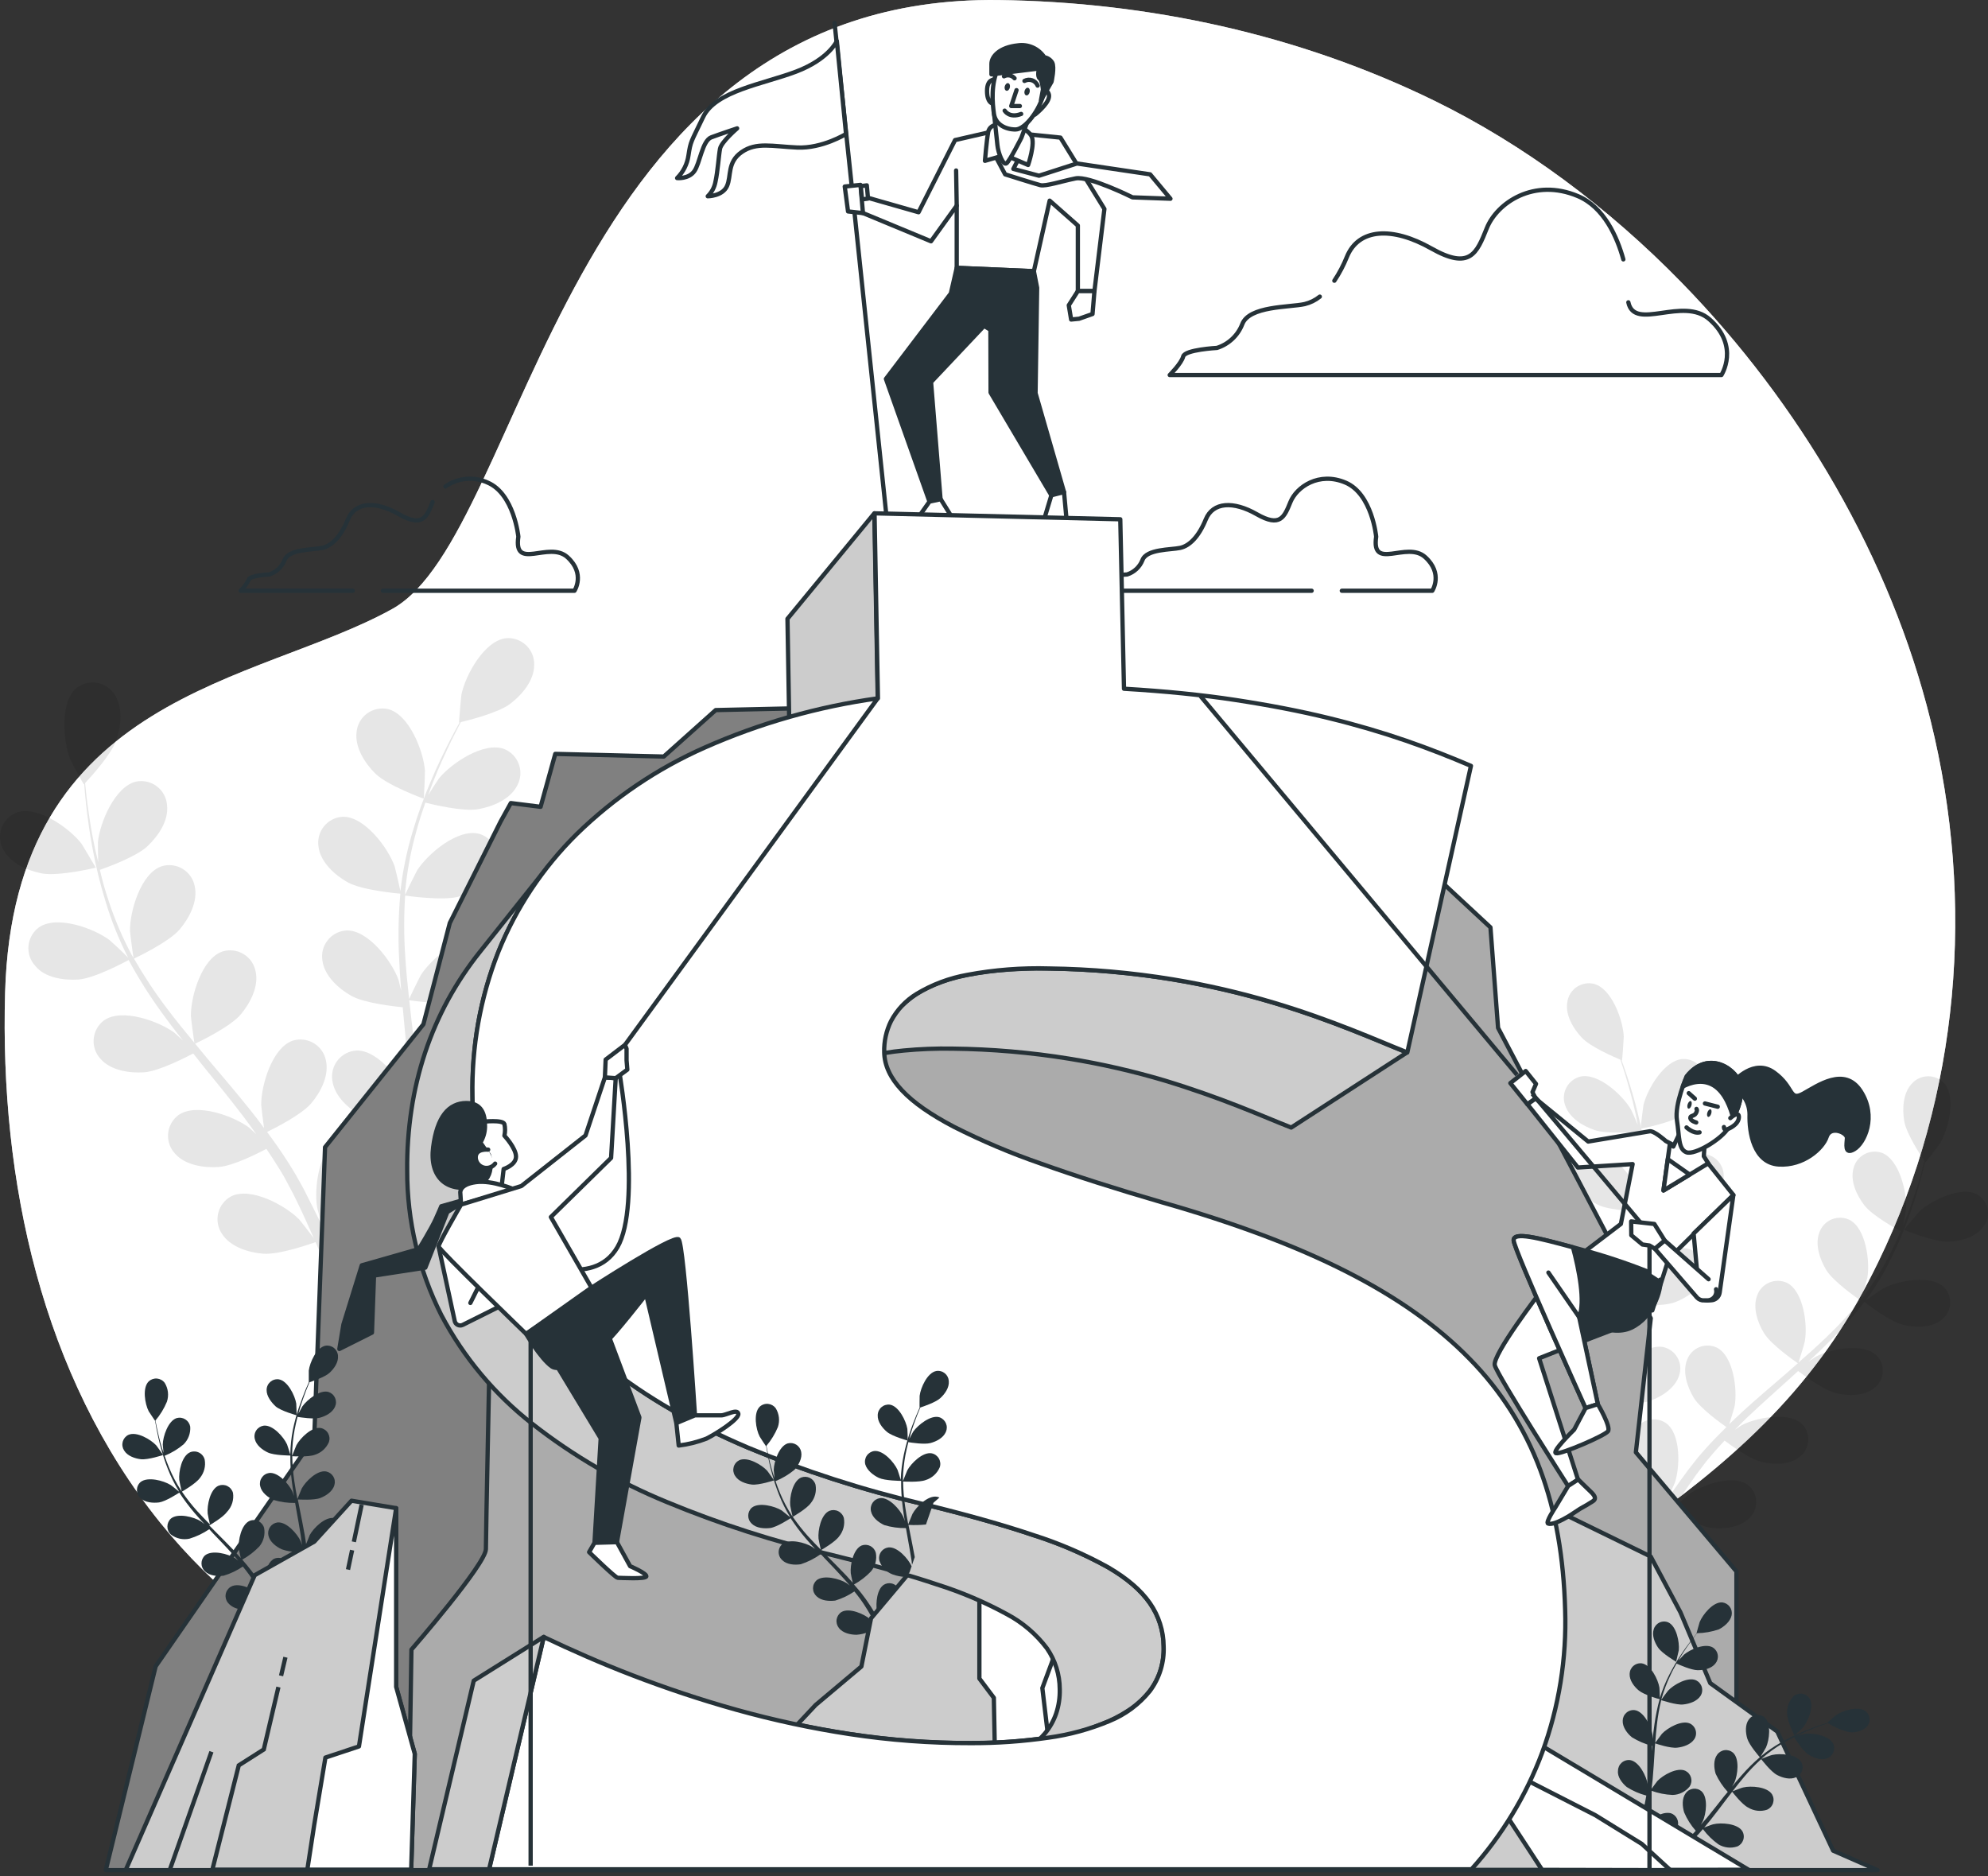<svg width="550" height="519" viewBox="0 0 550 519" fill="none" xmlns="http://www.w3.org/2000/svg">
<rect x="0" y="0" width="550" height="519" fill="#333333" stroke="none"/>
<path d="M465.172 78.11C444.867 57.307 421.603 40.007 396.884 27.89C359.231 9.478 317.757 0.556 276.27 0.012C155.064 -1.527 145.835 147.7 108.56 168.443C71.287 189.186 3.744 191.636 1.412 274.621C-0.055 326.816 11.577 380.491 44.272 421.161C74.221 458.411 118.216 477.285 161.572 491.236C210.242 506.891 261.869 522.262 313.035 511.696C365.586 500.845 402.505 457.264 445.66 427.788C472.876 409.233 497.216 389.709 513.984 359.937C515.995 356.387 517.877 352.754 519.664 349.074C542.146 302.819 546.525 249.464 534.135 199.41C523.06 154.492 497.974 111.716 465.172 78.11Z" fill="white"/>
<path opacity="0.7" d="M465.172 78.11C444.867 57.307 421.603 40.007 396.884 27.89C359.231 9.478 317.757 0.556 276.27 0.012C155.064 -1.527 145.835 147.7 108.56 168.443C71.287 189.186 3.744 191.636 1.412 274.621C-0.055 326.816 11.577 380.491 44.272 421.161C74.221 458.411 118.216 477.285 161.572 491.236C210.242 506.891 261.869 522.262 313.035 511.696C365.586 500.845 402.505 457.264 445.66 427.788C472.876 409.233 497.216 389.709 513.984 359.937C515.995 356.387 517.877 352.754 519.664 349.074C542.146 302.819 546.525 249.464 534.135 199.41C523.06 154.492 497.974 111.716 465.172 78.11Z" fill="white"/>
<path d="M365.136 82.062C363.908 83.048 362.478 83.751 360.947 84.121C356.746 85.056 345.564 84.582 343.671 89.718C343.065 91.259 342.123 92.645 340.913 93.775C339.703 94.905 338.256 95.751 336.678 96.25C336.678 96.25 327.815 96.723 327.341 98.616C326.868 100.51 323.614 103.752 323.614 103.752H476.248C476.248 103.752 481.384 95.824 472.982 88.369C465.634 81.837 452.203 91.73 450.499 83.636" stroke="#263238" stroke-width="1.183" stroke-linecap="round" stroke-linejoin="round"/>
<path d="M449.115 71.755C447.411 65.614 443.826 57.331 436.548 54.254C424.408 49.119 414.148 56.124 411.344 63.117C408.539 70.111 406.682 74.785 395.961 68.714C385.24 62.644 375.845 63.117 372.626 71.081C371.698 73.386 370.536 75.591 369.159 77.66" stroke="#263238" stroke-width="1.183" stroke-linecap="round" stroke-linejoin="round"/>
<path d="M105.934 163.426H158.934C158.934 163.426 162.034 158.693 156.958 154.113C151.881 149.534 141.989 158.066 143.409 148.469C143.409 148.469 142.225 136.636 134.936 133.512C133.06 132.653 130.992 132.299 128.937 132.486C126.882 132.673 124.912 133.393 123.222 134.577" stroke="#263238" stroke-width="1.183" stroke-linecap="round" stroke-linejoin="round"/>
<path d="M119.695 138.872C118.003 143.109 116.867 145.972 110.383 142.257C103.898 138.541 98.242 138.872 96.266 143.677C94.29 148.481 91.746 151.013 89.166 151.569C86.587 152.125 79.854 151.853 78.718 154.965C78.349 155.897 77.777 156.735 77.045 157.418C76.312 158.102 75.436 158.614 74.481 158.918C74.481 158.918 69.121 159.19 68.837 160.326C68.272 161.484 67.507 162.534 66.577 163.426H97.591" stroke="#263238" stroke-width="1.183" stroke-linecap="round" stroke-linejoin="round"/>
<path d="M371.23 163.426H396.257C396.257 163.426 399.357 158.693 394.281 154.113C389.204 149.534 379.324 158.066 380.732 148.469C380.732 148.469 379.608 136.636 372.259 133.512C364.911 130.388 358.722 134.695 357.018 138.872C355.315 143.049 354.202 145.972 347.706 142.257C341.21 138.541 335.565 138.872 333.601 143.677C331.637 148.481 329.081 151.013 326.501 151.569C323.922 152.125 317.189 151.853 316.064 154.965C315.694 155.896 315.122 156.733 314.39 157.417C313.657 158.1 312.782 158.613 311.828 158.917C311.828 158.917 306.468 159.19 306.184 160.326C305.619 161.484 304.854 162.534 303.924 163.426H362.876" stroke="#263238" stroke-width="1.183" stroke-linecap="round" stroke-linejoin="round"/>
<g opacity="0.1">
<path d="M11.482 241.607C16.145 242.53 26.498 240.033 26.498 240.033C26.498 240.033 22.783 233.702 22.499 233.335C19.174 229.052 10.228 222.686 4.536 224.816C3.6 225.188 2.752 225.753 2.048 226.474C1.344 227.195 0.799 228.055 0.449 229C0.098 229.945 -0.05 230.953 0.015 231.959C0.079 232.964 0.353 233.945 0.821 234.838C2.679 238.696 7.518 240.814 11.482 241.607Z" fill="black"/>
<path d="M21.647 270.988C26.191 270.669 34.888 265.959 35.586 265.58C38.274 270.56 41.29 275.355 44.615 279.934C46.532 282.608 48.555 285.247 50.614 287.862C49.49 286.809 48.484 285.874 48.33 285.756C44 282.513 33.705 278.786 28.759 282.289C27.954 282.895 27.285 283.664 26.796 284.546C26.308 285.427 26.009 286.401 25.921 287.405C25.833 288.41 25.957 289.421 26.285 290.374C26.612 291.327 27.137 292.201 27.824 292.938C30.64 296.157 35.858 296.926 39.894 296.642C43.929 296.358 51.49 292.477 53.454 291.436C54.259 292.43 55.04 293.435 55.821 294.429C59.678 299.163 63.548 303.896 67.204 308.7C68.494 310.38 69.689 312.084 70.908 313.776C69.914 312.842 69.074 312.061 68.932 311.954C64.589 308.7 54.306 304.973 49.36 308.487C48.552 309.091 47.88 309.859 47.389 310.741C46.898 311.622 46.599 312.598 46.511 313.603C46.423 314.608 46.547 315.62 46.877 316.574C47.207 317.528 47.735 318.401 48.425 319.137C51.241 322.367 56.46 323.124 60.495 322.84C64.53 322.556 71.358 319.054 73.701 317.823C74.884 319.598 76.067 321.373 77.156 323.148C77.866 324.331 78.623 325.515 79.262 326.781L81.226 330.485C82.41 332.851 83.593 335.36 84.67 337.726C85.427 339.371 86.125 340.945 86.823 342.542C85.557 340.85 83.025 337.596 82.776 337.348C78.99 333.49 69.381 328.248 63.95 330.958C63.063 331.435 62.285 332.093 61.669 332.89C61.052 333.686 60.61 334.604 60.372 335.582C60.133 336.561 60.102 337.579 60.283 338.57C60.463 339.561 60.85 340.504 61.418 341.335C63.713 344.956 68.754 346.495 72.789 346.826C77.227 347.193 86.196 344.022 87.308 343.619C88.492 346.258 89.557 348.826 90.551 351.275C91.3 353.074 91.998 354.813 92.645 356.494L96.337 355.689C95.548 353.835 94.724 351.894 93.864 349.867C92.681 347.193 91.415 344.353 90.054 341.454C92.59 339.74 95.02 337.875 97.331 335.869C101.082 338.495 109.697 340.602 110.809 340.921C110.312 343.749 109.815 346.495 109.294 349.086C109.022 350.459 108.75 351.748 108.478 353.038L112.383 352.186C112.536 351.382 112.678 350.589 112.82 349.749C113.341 346.873 113.826 343.832 114.3 340.625C115.483 340.625 124.949 340.472 129.032 338.59C132.7 336.874 136.889 333.679 137.788 329.491C138.032 328.513 138.067 327.494 137.891 326.502C137.715 325.509 137.332 324.565 136.768 323.73C136.203 322.895 135.469 322.189 134.613 321.656C133.757 321.124 132.799 320.777 131.801 320.639C125.778 319.977 118.583 328.224 116.418 333.171C116.288 333.466 115.234 336.792 114.595 338.898C114.773 337.596 114.974 336.342 115.14 335.005C115.507 332.366 115.791 329.727 116.11 326.875C116.217 325.503 116.323 324.107 116.43 322.698C116.536 321.29 116.536 319.823 116.595 318.368C116.595 314.983 116.595 311.564 116.382 308.12C118.749 308.428 126.925 309.422 130.818 308.286C134.712 307.15 139.338 304.618 140.853 300.618C141.244 299.689 141.435 298.688 141.413 297.68C141.391 296.673 141.157 295.681 140.726 294.77C140.295 293.859 139.677 293.049 138.911 292.393C138.146 291.737 137.252 291.249 136.285 290.962C130.369 289.388 122.086 296.453 119.127 301.008C118.95 301.292 117.21 304.795 116.288 306.736C116.169 304.665 116.051 302.606 115.862 300.512C115.305 294.477 114.56 288.383 113.85 282.3C113.625 280.431 113.424 278.573 113.223 276.715C114.039 276.834 123.801 278.23 128.168 276.952C132.049 275.769 136.676 273.284 138.202 269.284C138.591 268.354 138.78 267.353 138.756 266.345C138.733 265.337 138.497 264.346 138.065 263.435C137.634 262.525 137.015 261.715 136.249 261.059C135.484 260.403 134.589 259.916 133.623 259.628C127.706 258.055 119.423 265.131 116.477 269.675C116.252 270.018 113.755 275.07 113.187 276.384C112.738 272.278 112.323 268.196 112.087 264.149C111.732 258.688 111.732 253.209 112.087 247.748C112.465 247.807 122.642 249.31 127.115 247.997C130.996 246.813 135.635 244.34 137.149 240.329C137.538 239.4 137.727 238.399 137.705 237.392C137.682 236.385 137.447 235.394 137.017 234.483C136.586 233.573 135.968 232.763 135.204 232.106C134.44 231.45 133.547 230.962 132.582 230.673C126.665 229.111 118.382 236.175 115.424 240.731C115.199 241.086 112.513 246.506 112.099 247.535C112.099 247.216 112.099 246.884 112.099 246.565C112.606 241.099 113.6 235.69 115.069 230.401C115.838 227.466 116.749 224.709 117.684 222.047C119.553 222.52 128.109 224.591 132.262 223.857C136.415 223.124 141.125 221.147 143.077 217.337C143.565 216.456 143.862 215.482 143.948 214.478C144.035 213.475 143.91 212.465 143.581 211.513C143.251 210.561 142.726 209.689 142.038 208.953C141.35 208.218 140.515 207.635 139.587 207.244C133.931 205.031 124.855 211.148 121.435 215.349C121.257 215.574 119.624 218.106 118.453 219.964C118.903 218.781 119.329 217.526 119.778 216.414C121.447 212.142 123.233 208.332 124.843 204.96C125.778 203.055 126.653 201.41 127.493 199.765C129.564 199.28 137.906 197.197 141.196 194.677C144.486 192.156 147.811 188.192 147.787 183.909C147.815 182.901 147.631 181.899 147.246 180.967C146.861 180.035 146.284 179.194 145.553 178.5C144.822 177.806 143.953 177.273 143.003 176.937C142.052 176.601 141.041 176.469 140.036 176.549C134.002 177.2 128.76 186.796 127.671 192.109C127.576 192.559 126.914 199.907 127.02 199.883H127.138C126.298 201.398 125.423 203.019 124.488 204.818C122.808 208.155 120.938 211.918 119.163 216.189C117.226 220.719 115.555 225.357 114.158 230.081C112.553 235.405 111.428 240.862 110.797 246.387C110.791 246.454 110.791 246.521 110.797 246.588C110.442 244.849 109.306 240.009 109.176 239.642C107.354 234.542 100.834 225.762 94.763 225.952C93.759 226.014 92.78 226.287 91.888 226.752C90.996 227.217 90.212 227.864 89.586 228.652C88.96 229.439 88.506 230.35 88.255 231.324C88.003 232.298 87.959 233.314 88.125 234.306C88.693 238.542 92.621 242.056 96.148 244.056C100.124 246.293 109.981 247.156 110.761 247.227C110.256 252.865 110.126 258.529 110.371 264.184C110.501 267.474 110.726 270.787 110.998 274.112C110.655 272.609 110.324 271.272 110.265 271.095C108.442 265.995 101.91 257.214 95.852 257.404C94.846 257.463 93.864 257.733 92.97 258.197C92.076 258.661 91.289 259.308 90.662 260.096C90.034 260.884 89.58 261.796 89.329 262.772C89.077 263.747 89.034 264.765 89.202 265.758C89.77 270.006 93.698 273.52 97.225 275.508C100.751 277.496 109.188 278.443 111.424 278.656C111.542 279.922 111.637 281.2 111.767 282.466C112.347 288.572 112.951 294.654 113.377 300.654C113.53 302.76 113.59 304.842 113.672 306.925C113.353 305.6 113.081 304.487 113.022 304.322C111.199 299.21 104.738 290.43 98.609 290.619C97.603 290.68 96.621 290.952 95.726 291.417C94.832 291.882 94.046 292.53 93.418 293.319C92.791 294.108 92.337 295.021 92.086 295.997C91.834 296.973 91.791 297.991 91.959 298.985C92.527 303.233 96.467 306.747 99.982 308.735C103.496 310.723 111.128 311.575 113.767 311.836C113.767 313.966 113.767 316.107 113.767 318.178C113.672 319.598 113.684 320.959 113.519 322.379C113.353 323.799 113.246 325.172 113.116 326.544C112.749 329.195 112.406 331.916 111.933 334.484C111.661 336.271 111.365 337.975 111.069 339.691C110.951 337.584 110.619 333.466 110.56 333.135C109.464 328.49 107.195 324.204 103.969 320.687C103.876 320.164 103.729 319.653 103.532 319.16C103.197 318.21 102.666 317.341 101.973 316.609C101.279 315.878 100.44 315.301 99.509 314.915C98.578 314.53 97.576 314.346 96.568 314.374C95.561 314.402 94.571 314.642 93.663 315.078C88.267 317.847 86.823 328.698 87.746 334.011C87.746 334.318 88.752 337.679 89.379 339.785C88.823 338.602 88.291 337.419 87.699 336.235C86.516 333.869 85.332 331.502 84.019 328.923L81.984 325.266C81.321 324.083 80.481 322.805 79.724 321.562C77.913 318.711 75.937 315.906 73.89 313.137C75.996 312.12 83.356 308.404 86.031 305.304C88.705 302.204 91.107 297.553 90.172 293.376C89.979 292.389 89.581 291.453 89.003 290.63C88.426 289.806 87.682 289.113 86.82 288.594C85.958 288.076 84.997 287.744 83.999 287.62C83.001 287.495 81.988 287.582 81.025 287.874C75.274 289.803 72.21 300.31 72.269 305.718C72.269 306.061 72.754 309.942 73.05 312.072C71.866 310.416 70.576 308.747 69.263 307.102C65.477 302.369 61.489 297.707 57.536 293.033C56.353 291.601 55.17 290.158 53.987 288.726C54.732 288.371 63.642 284.146 66.577 280.668C69.192 277.579 71.653 272.917 70.719 268.74C70.531 267.749 70.137 266.808 69.562 265.98C68.987 265.152 68.243 264.454 67.38 263.932C66.517 263.411 65.553 263.077 64.553 262.953C63.552 262.83 62.536 262.918 61.572 263.214C55.821 265.131 52.756 275.638 52.815 281.058C52.815 281.46 53.525 287.046 53.762 288.454C51.135 285.294 48.532 282.111 46.106 278.869C42.802 274.508 39.782 269.939 37.065 265.19C37.409 265.024 46.721 260.658 49.727 257.096C52.342 254.008 54.815 249.345 53.868 245.168C53.681 244.179 53.287 243.24 52.713 242.412C52.138 241.585 51.396 240.888 50.534 240.367C49.672 239.845 48.71 239.511 47.711 239.386C46.711 239.262 45.697 239.349 44.733 239.642C38.971 241.559 35.906 252.067 35.965 257.487C35.965 257.913 36.734 263.924 36.947 265.001C36.793 264.717 36.592 264.456 36.438 264.172C33.854 259.329 31.7 254.269 30.001 249.05C29.031 246.186 28.262 243.382 27.634 240.636C29.457 240.009 37.728 237.015 40.793 234.105C43.858 231.194 46.709 227.005 46.212 222.709C46.136 221.704 45.849 220.726 45.37 219.839C44.891 218.952 44.23 218.177 43.43 217.562C42.631 216.948 41.711 216.51 40.73 216.275C39.75 216.041 38.731 216.015 37.74 216.201C31.823 217.479 27.611 227.585 27.09 232.98C27.09 233.276 27.09 236.282 27.161 238.483C26.865 237.24 26.546 235.962 26.285 234.767C25.315 230.282 24.7 226.117 24.191 222.425C23.919 220.319 23.718 218.414 23.54 216.627C24.996 215.077 30.794 208.735 32.155 204.794C33.516 200.854 34.095 195.73 31.717 192.18C31.184 191.324 30.476 190.59 29.641 190.024C28.805 189.459 27.861 189.076 26.868 188.9C25.875 188.724 24.855 188.758 23.877 189.001C22.898 189.244 21.981 189.69 21.186 190.311C16.523 194.18 17.446 205.09 19.458 210.119C19.623 210.557 23.126 217.041 23.197 216.958L23.292 216.864C23.422 218.591 23.588 220.414 23.801 222.449C24.238 226.153 24.759 230.342 25.635 234.874C26.537 239.758 27.722 244.587 29.185 249.334C30.783 254.655 32.855 259.823 35.373 264.776C35.373 264.776 35.444 264.894 35.468 264.953C34.285 263.687 30.605 260.279 30.297 260.054C25.954 256.8 15.671 253.073 10.725 256.587C9.917 257.192 9.245 257.96 8.755 258.841C8.264 259.723 7.964 260.698 7.876 261.703C7.788 262.708 7.913 263.721 8.243 264.674C8.572 265.628 9.1 266.501 9.79 267.237C12.393 270.479 17.612 271.237 21.647 270.988Z" fill="black"/>
<path d="M117.21 220.946C117.317 220.946 117.601 213.622 117.565 213.16C117.151 207.752 113.175 197.564 107.282 196.144C106.296 195.937 105.277 195.939 104.292 196.151C103.307 196.363 102.377 196.78 101.563 197.375C100.75 197.969 100.07 198.729 99.57 199.604C99.069 200.478 98.757 201.448 98.656 202.451C98.088 206.699 100.952 211.125 103.815 213.977C107.188 217.325 117.21 220.946 117.21 220.946Z" fill="black"/>
</g>
<g opacity="0.1">
<path d="M539.034 343.513C535.035 343.655 526.763 340.199 526.763 340.199C526.763 340.199 530.692 335.466 530.988 335.17C534.313 332.058 542.584 328.011 547.045 330.437C547.774 330.872 548.403 331.455 548.892 332.148C549.381 332.841 549.719 333.629 549.884 334.461C550.049 335.294 550.038 336.151 549.85 336.979C549.663 337.806 549.304 338.585 548.796 339.265C546.726 342.27 542.43 343.383 539.034 343.513Z" fill="black"/>
<path d="M526.669 366.54C522.929 365.676 516.338 360.623 515.806 360.185C512.896 363.969 509.733 367.55 506.339 370.906C504.387 372.882 502.364 374.799 500.305 376.704C501.37 375.971 502.328 375.332 502.482 375.261C506.517 373.131 515.557 371.415 519.202 374.989C519.791 375.599 520.244 376.326 520.534 377.124C520.823 377.921 520.941 378.77 520.881 379.616C520.821 380.462 520.583 381.285 520.184 382.033C519.784 382.781 519.232 383.437 518.563 383.958C515.794 386.265 511.357 386.194 508.043 385.425C504.73 384.656 498.956 380.42 497.465 379.284C496.66 380.006 495.879 380.739 495.098 381.449C491.264 384.905 487.418 388.324 483.738 391.803C482.449 392.987 481.218 394.276 479.987 395.519C480.934 394.88 481.739 394.336 481.869 394.265C485.904 392.146 494.956 390.431 498.601 394.004C499.189 394.614 499.643 395.34 499.932 396.136C500.221 396.932 500.339 397.781 500.279 398.626C500.219 399.47 499.981 400.293 499.582 401.04C499.183 401.787 498.631 402.442 497.962 402.962C495.193 405.328 490.755 405.21 487.43 404.441C484.105 403.672 478.91 399.838 477.124 398.524C475.94 399.838 474.674 401.163 473.574 402.489C472.816 403.411 472.036 404.252 471.337 405.234L469.207 408.05C467.929 409.884 466.592 411.777 465.385 413.6C464.533 414.866 463.752 416.085 462.948 417.315C464.226 416.073 466.77 413.765 467.006 413.541C470.675 410.831 479.348 407.766 483.502 410.736C484.175 411.252 484.733 411.903 485.139 412.648C485.544 413.393 485.789 414.215 485.857 415.06C485.925 415.906 485.815 416.756 485.534 417.556C485.252 418.357 484.806 419.089 484.224 419.706C481.857 422.403 477.431 423.019 474.035 422.747C470.308 422.463 463.279 418.629 462.403 418.144C461.09 420.179 459.836 422.167 458.688 424.06C457.836 425.456 457.019 426.817 456.25 428.119L453.292 426.936C454.179 425.492 455.126 424.001 456.12 422.427C457.445 420.356 458.901 418.179 460.415 415.943C458.536 414.182 456.766 412.309 455.114 410.334C451.647 412.014 444.204 412.7 443.281 412.7C443.281 415.067 443.364 417.434 443.459 419.682C443.459 420.865 443.553 421.978 443.601 423.078L440.477 421.895C440.477 421.197 440.477 420.522 440.477 419.8C440.477 417.339 440.477 414.712 440.477 412.026C439.507 411.86 431.602 410.476 428.502 408.37C425.686 406.453 422.585 403.234 422.443 399.637C422.37 398.792 422.475 397.94 422.753 397.139C423.031 396.337 423.475 395.603 424.055 394.984C424.636 394.366 425.341 393.877 426.123 393.549C426.905 393.221 427.748 393.061 428.596 393.081C433.685 393.342 438.56 401.151 439.743 405.553C439.814 405.814 440.252 408.713 440.501 410.559C440.501 409.446 440.5 408.381 440.56 407.245C440.56 405.009 440.725 402.772 440.832 400.37C440.938 399.187 441.033 398.004 441.128 396.82C441.222 395.637 441.423 394.454 441.577 393.2C441.968 390.383 442.512 387.555 443.116 384.715C441.151 384.715 434.182 384.396 431.093 382.929C428.005 381.461 424.514 378.751 423.78 375.213C423.582 374.389 423.56 373.533 423.714 372.7C423.868 371.867 424.196 371.075 424.676 370.377C425.155 369.679 425.777 369.089 426.499 368.646C427.221 368.203 428.029 367.917 428.869 367.806C433.945 367.285 439.944 374.267 441.778 378.456C441.897 378.716 442.879 381.864 443.376 383.591C443.755 381.887 444.121 380.183 444.559 378.479C445.825 373.533 447.257 368.575 448.665 363.617C449.103 362.091 449.505 360.576 449.931 359.061C449.233 359.061 440.938 358.907 437.483 357.263C434.406 355.795 430.892 353.074 430.17 349.548C429.968 348.723 429.943 347.866 430.096 347.031C430.248 346.197 430.575 345.404 431.056 344.704C431.536 344.005 432.159 343.415 432.883 342.973C433.607 342.531 434.417 342.247 435.258 342.14C440.335 341.619 446.334 348.601 448.168 352.79C448.298 353.097 449.707 357.63 450.002 358.789C450.925 355.452 451.813 352.103 452.547 348.778C453.572 344.291 454.303 339.741 454.736 335.159C454.404 335.159 445.754 335.04 442.216 333.348C439.14 331.893 435.625 329.171 434.892 325.645C434.692 324.82 434.668 323.963 434.821 323.128C434.974 322.293 435.302 321.501 435.782 320.801C436.261 320.101 436.883 319.51 437.607 319.066C438.33 318.623 439.139 318.336 439.98 318.226C445.068 317.705 451.056 324.698 452.89 328.875C453.044 329.207 454.546 334.082 454.759 334.981C454.759 334.709 454.83 334.437 454.854 334.176C455.161 329.565 455.054 324.936 454.534 320.344C454.286 317.811 453.907 315.397 453.481 313.054C451.872 313.196 444.488 313.776 441.128 312.617C437.767 311.457 434.122 309.185 433.01 305.754C432.722 304.956 432.605 304.106 432.666 303.26C432.728 302.414 432.966 301.59 433.367 300.843C433.768 300.095 434.321 299.44 434.992 298.92C435.662 298.4 436.434 298.027 437.258 297.825C442.24 296.749 448.973 303.032 451.257 306.984C451.375 307.197 452.44 309.516 453.115 311.22C452.913 310.167 452.712 309.079 452.499 308.073C451.683 304.298 450.701 300.89 449.813 297.885C449.292 296.181 448.784 294.642 448.298 293.151C446.642 292.465 440.015 289.601 437.649 287.093C435.282 284.584 433.01 280.821 433.602 277.271C433.711 276.429 433.996 275.62 434.439 274.895C434.882 274.171 435.473 273.548 436.174 273.068C436.874 272.588 437.668 272.261 438.503 272.108C439.338 271.956 440.196 271.981 441.021 272.183C445.944 273.532 449.02 282.206 449.233 286.761C449.233 287.164 448.819 293.341 448.736 293.305H448.63C449.127 294.678 449.647 296.145 450.18 297.766C451.138 300.76 452.192 304.156 453.091 307.919C454.116 311.972 454.906 316.081 455.457 320.225C456.078 324.864 456.288 329.548 456.085 334.224C456.078 334.279 456.078 334.334 456.085 334.389C456.605 332.981 458.203 329.112 458.357 328.828C460.546 324.84 467.137 318.403 472.154 319.361C472.981 319.546 473.761 319.903 474.442 320.408C475.123 320.913 475.69 321.556 476.106 322.295C476.522 323.034 476.778 323.852 476.858 324.696C476.937 325.54 476.838 326.391 476.568 327.195C475.526 330.65 471.834 333.111 468.604 334.295C464.995 335.632 456.688 335.028 456.037 334.981C455.631 339.725 454.911 344.437 453.884 349.086C453.339 351.808 452.7 354.529 452.038 357.251C452.523 356.068 452.973 354.991 453.055 354.884C455.256 350.885 461.847 344.459 466.853 345.418C467.681 345.601 468.462 345.956 469.144 346.461C469.826 346.966 470.393 347.609 470.81 348.348C471.226 349.088 471.482 349.906 471.561 350.751C471.64 351.596 471.539 352.448 471.266 353.251C470.225 356.695 466.533 359.097 463.303 360.28C460.072 361.463 452.972 361.12 451.091 360.99C450.831 362.031 450.57 363.085 450.298 364.114C448.997 369.108 447.683 374.089 446.535 379.012C446.133 380.751 445.79 382.467 445.459 384.195C445.896 383.13 446.263 382.242 446.334 382.112C448.535 378.112 455.126 371.687 460.143 372.646C460.971 372.83 461.75 373.187 462.431 373.692C463.112 374.197 463.679 374.84 464.095 375.579C464.511 376.318 464.768 377.136 464.847 377.98C464.927 378.824 464.828 379.676 464.557 380.479C463.516 383.922 459.824 386.325 456.582 387.508C453.339 388.691 446.95 388.372 444.749 388.242C444.453 390.016 444.157 391.791 443.944 393.531C443.837 394.714 443.648 395.898 443.589 397.081L443.376 400.631C443.317 402.879 443.246 405.186 443.246 407.376C443.246 408.902 443.246 410.357 443.246 411.813C443.624 410.085 444.429 406.713 444.547 406.441C446.066 402.73 448.51 399.471 451.647 396.974C451.797 396.562 451.988 396.166 452.215 395.791C452.622 395.048 453.18 394.398 453.854 393.884C454.528 393.371 455.302 393.004 456.127 392.809C456.951 392.614 457.807 392.594 458.64 392.751C459.473 392.908 460.263 393.238 460.96 393.72C465.078 396.749 464.829 405.956 463.326 410.286C463.244 410.535 462.013 413.209 461.208 414.878C461.835 413.967 462.392 413.079 463.078 412.144C464.356 410.31 465.681 408.5 467.113 406.559L469.29 403.79C470 402.855 470.864 401.944 471.657 401.009C473.55 398.891 475.562 396.82 477.633 394.785C476.011 393.661 470.355 389.591 468.592 386.668C466.829 383.745 465.397 379.568 466.746 376.196C467.035 375.404 467.486 374.682 468.07 374.075C468.655 373.469 469.36 372.991 470.14 372.673C470.92 372.356 471.759 372.205 472.601 372.231C473.443 372.257 474.27 372.458 475.029 372.823C479.549 375.19 480.697 384.325 479.928 388.821C479.928 389.093 478.958 392.265 478.425 393.981C479.68 392.797 480.922 391.555 482.236 390.371C486.022 386.94 489.951 383.591 493.856 380.242L497.406 377.13C496.826 376.74 489.986 372.042 488.01 368.764C486.247 365.853 484.827 361.665 486.164 358.304C486.453 357.513 486.904 356.79 487.488 356.183C488.073 355.577 488.777 355.099 489.557 354.78C490.337 354.461 491.175 354.309 492.017 354.333C492.859 354.357 493.687 354.557 494.447 354.92C498.967 357.286 500.115 366.421 499.346 370.918C499.346 371.261 497.962 375.805 497.571 376.941C500.186 374.669 502.766 372.362 505.215 369.995C508.603 366.79 511.773 363.362 514.705 359.736C514.433 359.546 507.286 354.683 505.239 351.323C503.476 348.4 502.044 344.223 503.381 340.85C503.672 340.053 504.126 339.326 504.716 338.716C505.305 338.106 506.016 337.627 506.802 337.309C507.589 336.991 508.433 336.842 509.281 336.871C510.129 336.9 510.961 337.107 511.723 337.478C516.244 339.844 517.391 348.98 516.622 353.476C516.563 353.831 515.131 358.718 514.812 359.582C514.978 359.381 515.167 359.18 515.333 358.967C518.131 355.291 520.598 351.375 522.705 347.264C523.888 345.004 524.905 342.779 525.84 340.602C524.408 339.833 517.936 336.235 515.782 333.419C513.629 330.603 511.83 326.686 512.788 323.219C512.986 322.393 513.356 321.619 513.873 320.946C514.391 320.273 515.044 319.716 515.792 319.313C516.539 318.91 517.362 318.669 518.209 318.606C519.056 318.543 519.906 318.659 520.705 318.947C525.438 320.805 527.603 329.751 527.331 334.33C527.331 334.579 526.882 337.076 526.55 338.886C526.953 337.904 527.39 336.886 527.734 335.928C529.13 332.378 530.195 328.946 531.118 325.941C531.627 324.237 532.053 322.675 532.431 321.207C531.425 319.716 527.45 313.682 526.846 310.25C526.243 306.818 526.444 302.452 528.893 299.825C529.449 299.185 530.134 298.668 530.903 298.31C531.672 297.951 532.507 297.758 533.355 297.744C534.204 297.729 535.045 297.893 535.826 298.226C536.607 298.558 537.309 299.05 537.886 299.671C541.259 303.517 539.07 312.451 536.703 316.356C536.502 316.699 532.727 321.622 532.68 321.551L532.609 321.456C532.277 322.876 531.887 324.379 531.425 326.023C530.68 328.97 529.639 332.425 528.313 336.07C526.923 340.011 525.303 343.867 523.462 347.619C521.424 351.83 519.013 355.85 516.256 359.629C516.224 359.676 516.188 359.719 516.149 359.759C517.332 358.884 520.823 356.529 521.107 356.375C525.142 354.257 534.194 352.529 537.839 356.103C538.428 356.713 538.881 357.441 539.171 358.238C539.46 359.035 539.578 359.884 539.518 360.73C539.458 361.576 539.22 362.4 538.821 363.148C538.421 363.896 537.869 364.552 537.2 365.072C534.431 367.38 529.982 367.321 526.669 366.54Z" fill="black"/>
<path d="M453.931 312.25C453.836 312.25 454.582 306.109 454.676 305.718C455.741 301.292 460.404 293.353 465.492 292.962C466.339 292.921 467.185 293.058 467.975 293.365C468.765 293.673 469.482 294.143 470.078 294.746C470.674 295.349 471.136 296.071 471.435 296.864C471.734 297.658 471.862 298.506 471.811 299.352C471.728 302.902 468.758 306.251 465.989 308.238C462.735 310.57 453.931 312.238 453.931 312.25Z" fill="black"/>
</g>
<path d="M230.89 6.354L245.682 146.919" stroke="#263238" stroke-width="1.183" stroke-linecap="round" stroke-linejoin="round"/>
<path d="M275.252 36.221L264.224 38.753L254.13 58.715L238.144 54.148L237.694 58.502L257.574 66.75L264.685 56.881V74.098L286.032 75.021L290.399 55.509L298.196 62.395V80.524H302.788L305.545 57.804L293.38 38.067L275.252 36.221Z" fill="white" stroke="#263238" stroke-width="1.183" stroke-linecap="round" stroke-linejoin="round"/>
<path d="M264.685 56.881L264.52 47.166" stroke="#263238" stroke-width="1.183" stroke-linecap="round" stroke-linejoin="round"/>
<path d="M275.087 42.611L278.08 48.231C278.08 48.231 286.364 50.858 287.831 51.225C289.298 51.592 293.83 50.101 297.569 49.355C301.309 48.61 313.319 54.597 313.319 54.597L323.815 54.976L318.194 48.231L297.948 45.226L287.452 48.61L280.352 46.729L281.867 43.794L278.495 38.54L275.087 42.611Z" fill="white" stroke="#263238" stroke-width="1.183" stroke-linecap="round" stroke-linejoin="round"/>
<path d="M276.163 34.612C275.554 34.496 274.923 34.625 274.407 34.971C273.891 35.316 273.532 35.85 273.406 36.458C272.957 38.753 272.495 44.492 272.495 44.492L277.997 42.883L284.435 45.64C284.435 45.64 286.494 39.664 285.346 37.605C284.198 35.546 278.92 32.778 276.163 34.612Z" fill="white" stroke="#263238" stroke-width="1.183" stroke-linecap="round" stroke-linejoin="round"/>
<path d="M275.016 31.405C275.016 31.405 275.702 37.83 275.939 40.126C276.175 42.421 277.548 45.865 278.459 45.178C279.37 44.492 282.589 38.079 282.589 38.079L284.198 33.724L275.016 31.405Z" fill="white" stroke="#263238" stroke-width="1.183" stroke-linecap="round" stroke-linejoin="round"/>
<path d="M275.087 22.021C275.087 22.021 273.075 21.844 273.075 25.133C273.075 28.423 274.53 28.6 274.53 28.6L275.087 22.021Z" fill="white" stroke="#263238" stroke-width="1.183" stroke-linecap="round" stroke-linejoin="round"/>
<path d="M288.541 24.767C288.801 24.78 289.056 24.851 289.286 24.974C289.516 25.097 289.717 25.269 289.874 25.477C290.031 25.686 290.14 25.927 290.194 26.182C290.247 26.437 290.245 26.701 290.186 26.956C289.819 28.967 286.352 31.689 286.352 31.689L288.541 24.767Z" fill="white" stroke="#263238" stroke-width="1.183" stroke-linecap="round" stroke-linejoin="round"/>
<path d="M281.902 15.395C281.902 15.395 278.234 14.472 276.163 18.838C274.093 23.205 274.554 28.482 274.98 31.464C275.406 34.446 278.199 35.819 280.956 35.819C283.713 35.819 287.831 30.091 288.754 25.725C289.677 21.359 289.014 15.395 281.902 15.395Z" fill="white" stroke="#263238" stroke-width="1.183" stroke-linecap="round" stroke-linejoin="round"/>
<path d="M233.707 51.604L234.618 58.491L238.747 58.952L238.061 51.142L233.707 51.604Z" fill="white" stroke="#263238" stroke-width="1.183" stroke-linecap="round" stroke-linejoin="round"/>
<path d="M238.144 51.497L239.812 51.273L240.144 54.941L238.475 55.166L238.144 51.497Z" fill="white" stroke="#263238" stroke-width="1.183" stroke-linecap="round" stroke-linejoin="round"/>
<path d="M298.196 80.524L295.688 84.452L296.339 88.393L298.528 88.18L302.255 86.866L302.788 80.524H298.196Z" fill="white" stroke="#263238" stroke-width="1.183" stroke-linecap="round" stroke-linejoin="round"/>
<path d="M264.685 74.098L263.064 81.174L245.102 104.817L257.148 138.766L260.212 138.103L257.586 105.693L272.258 90.144L274.01 91.244L274.057 108.592L290.872 137.015L294.374 136.127L286.494 108.757L286.931 79.636L286.032 75.021L264.685 74.098Z" fill="#263238" stroke="#263238" stroke-width="1.183" stroke-linecap="round" stroke-linejoin="round"/>
<path d="M257.148 138.766L254.521 142.481C254.521 142.481 250.356 144.458 249.705 145.546C249.054 146.635 253.255 146.422 253.255 146.422L258.071 145.984L263.112 142.706L260.26 138.103L257.148 138.766Z" fill="white" stroke="#263238" stroke-width="1.183" stroke-linecap="round" stroke-linejoin="round"/>
<path d="M231.517 11.36C231.517 11.36 229.316 16.377 220.229 19.82C211.141 23.264 197.983 25.145 194.539 32.352C191.096 39.558 191.096 38.943 190.469 43.001C190.134 45.374 189.032 47.572 187.333 49.261C187.333 49.261 190.469 49.58 192.066 47.391C193.664 45.202 194.267 38.931 196.799 37.984C199.332 37.037 203.935 35.511 203.935 35.511C203.935 35.511 199.556 39.274 199.201 41.155C198.846 43.037 198.574 47.427 197.947 50.243C197.674 51.783 196.925 53.198 195.805 54.29C195.805 54.29 199.876 54.29 201.13 51.474C202.384 48.657 201.13 44.895 205.201 42.066C209.271 39.238 213.661 40.504 220.584 40.812C227.506 41.12 234.062 37.061 234.062 37.061L231.517 11.36Z" fill="white" stroke="#263238" stroke-width="1.183" stroke-linecap="round" stroke-linejoin="round"/>
<path d="M290.872 137.015L287.854 147.037L295.345 146.741L294.374 136.127L290.872 137.015Z" fill="white" stroke="#263238" stroke-width="1.183" stroke-linecap="round" stroke-linejoin="round"/>
<path d="M279.394 24.187C279.264 24.778 278.849 25.192 278.447 25.11C278.045 25.027 277.832 24.471 277.962 23.926C278.092 23.382 278.506 22.921 278.909 23.003C279.311 23.086 279.512 23.595 279.394 24.187Z" fill="#263238"/>
<path d="M284.873 25.465C284.742 26.056 284.328 26.47 283.926 26.388C283.524 26.305 283.311 25.749 283.441 25.204C283.571 24.66 283.985 24.198 284.387 24.281C284.79 24.364 284.991 24.861 284.873 25.465Z" fill="#263238"/>
<path d="M281.228 24.944L279.772 29.334H282.151" stroke="#263238" stroke-width="1.183" stroke-linecap="round" stroke-linejoin="round"/>
<path d="M277.95 30.612C277.95 30.612 279.228 32.801 282.518 31.523" stroke="#263238" stroke-width="1.183" stroke-linecap="round" stroke-linejoin="round"/>
<path d="M277.761 21.11C278.237 20.853 278.787 20.767 279.318 20.866C279.85 20.965 280.332 21.243 280.684 21.654" stroke="#263238" stroke-width="1.183" stroke-linecap="round" stroke-linejoin="round"/>
<path d="M283.429 22.388C283.749 22.212 284.102 22.107 284.466 22.077C284.83 22.048 285.196 22.095 285.54 22.217C285.884 22.339 286.199 22.532 286.463 22.784C286.727 23.035 286.935 23.34 287.074 23.678" stroke="#263238" stroke-width="1.183" stroke-linecap="round" stroke-linejoin="round"/>
<path d="M274.294 20.566L287.44 18.945C287.44 18.945 286.896 21.134 287.63 21.678C288.363 22.222 288.541 24.79 288.541 24.79L287.996 27.713L290.919 22.601C290.919 22.601 291.83 18.578 291.097 17.3C290.857 16.914 290.537 16.584 290.16 16.331C289.782 16.078 289.356 15.908 288.908 15.833C288.125 14.649 287.022 13.712 285.727 13.132C284.432 12.551 282.999 12.351 281.595 12.555C276.483 13.099 274.294 15.655 274.294 17.667V20.566Z" fill="#263238" stroke="#263238" stroke-width="1.183" stroke-linecap="round" stroke-linejoin="round"/>
<path d="M264.591 517.352L287.783 384.266L200.243 303.931L232.014 195.683L198.006 196.44L183.641 209.291L153.621 208.557L149.562 223.195L141.326 222.165L138.486 227.301L124.44 255.345L117.139 283.354L89.923 317.374L86.942 397.649L43.065 460.979L29.267 517.352H264.591Z" fill="#808080" stroke="#263238" stroke-width="1.183" stroke-linecap="round" stroke-linejoin="round"/>
<path d="M462.119 517.352L433.069 453.655L480.401 485.19V434.722L452.582 401.767L456.7 364.694L414.456 284.359L412.35 256.552L397.937 243.157L323.957 248.505L318.679 222.532L271.347 195.754L242.948 264.515L216.785 276.088L235.221 301.364L232.239 321.397L238.404 352.328L135.457 374.989C135.457 374.989 134.427 424.427 134.427 428.545C134.427 432.663 113.826 456.352 113.826 456.352L112.868 517.352H462.119Z" fill="#ABABAB" stroke="#263238" stroke-width="1.183" stroke-linecap="round" stroke-linejoin="round"/>
<path d="M519.45 517.352L507.156 511.968L491.702 479.013L473.16 465.63L464.924 446.058L456.688 430.604L412.669 409.103L419.497 517.352H519.45Z" fill="#CCCCCC" stroke="#263238" stroke-width="1.183" stroke-linecap="round" stroke-linejoin="round"/>
<path d="M58.72 517.222H113.755L114.749 485.19L109.602 466.659V417.221L97.248 415.162L86.942 426.486L70.47 435.763L34.77 517.352H58.72V517.222Z" fill="#CCCCCC" stroke="#263238" stroke-width="1.183" stroke-linecap="round" stroke-linejoin="round"/>
<path d="M77.759 463.594L78.966 458.459" stroke="#263238" stroke-width="1.183" stroke-miterlimit="10"/>
<path d="M58.72 517.352L66.056 488.373L72.978 483.971L77.025 466.718" stroke="#263238" stroke-width="1.183" stroke-miterlimit="10"/>
<path d="M46.839 517.659L58.495 484.598" stroke="#263238" stroke-width="1.183" stroke-miterlimit="10"/>
<path d="M97.414 428.841L96.278 434.213" stroke="#263238" stroke-width="1.183" stroke-miterlimit="10"/>
<path d="M100.053 416.274L97.899 426.533" stroke="#263238" stroke-width="1.183" stroke-miterlimit="10"/>
<path d="M113.755 517.222L114.749 485.19L109.602 466.659V417.221L99.307 483.131L90.03 486.219L86.942 504.761L85.025 517.222H113.755Z" fill="white" stroke="#263238" stroke-width="1.183" stroke-linecap="round" stroke-linejoin="round"/>
<path d="M290.008 480.693C295.863 479.9 301.588 478.341 307.036 476.054C311.385 474.28 315.213 471.43 318.159 467.771C318.502 467.31 318.822 466.825 319.129 466.34L311 429.657L294.966 415.671L292.292 403.672L276.909 391.673L271.584 410.346L262.91 422.344L262.248 466.351L270.531 482.184C277.05 482.129 283.557 481.631 290.008 480.693Z" fill="white" stroke="#263238" stroke-width="1.183" stroke-linecap="round" stroke-linejoin="round"/>
<path d="M290.008 480.693L288.375 466.99L293.191 454.01V446.318L292.221 434.296" stroke="#263238" stroke-width="1.183" stroke-miterlimit="10"/>
<path d="M299.77 439.041L302.326 453.524L307.13 454.483L306.172 466.505L308.089 472.765" stroke="#263238" stroke-width="1.183" stroke-miterlimit="10"/>
<path d="M297.995 429.006L298.847 433.834" stroke="#263238" stroke-width="1.183" stroke-miterlimit="10"/>
<path d="M282.127 398.229L285.973 437.656" stroke="#263238" stroke-width="1.183" stroke-miterlimit="10"/>
<path d="M235.15 479.711C246.213 481.392 257.389 482.223 268.579 482.196C270.827 482.196 273.028 482.137 275.193 482.054L274.957 469.676L270.957 464.352V426.344L277.631 419.67L276.956 391.685L268.957 406.358L258.307 415.682L251.634 435.018L240.984 447.691L238.31 461.027L225.648 471.676L220.596 477.06C225.368 478.078 230.22 478.961 235.15 479.711Z" fill="#CCCCCC" stroke="#263238" stroke-width="1.183" stroke-linecap="round" stroke-linejoin="round"/>
<path d="M427.851 517.352L483.762 517.245L411.368 473.865L393.866 431.633L379.442 429.574L367.088 413.103L360.9 419.28L365.018 455.323L349.575 481.072V497.555L342.369 516.086L377.206 517.352H427.851Z" fill="white" stroke="#263238" stroke-width="1.183" stroke-linecap="round" stroke-linejoin="round"/>
<path d="M399.807 517.281L397.168 502.549L401.321 493.851L400.185 476.847L403.593 480.255L426.644 517.281H399.807Z" fill="#CCCCCC" stroke="#263238" stroke-width="1.183" stroke-linecap="round" stroke-linejoin="round"/>
<path d="M400.185 476.847L416.444 484.787L422.858 492.715L441.376 502.17L454.227 510.11L462.119 517.352L426.644 517.281L400.185 476.847Z" fill="white" stroke="#263238" stroke-width="1.183" stroke-linecap="round" stroke-linejoin="round"/>
<path d="M349.576 481.072V497.555L341.813 517.02L371.218 517.399L365.018 482.101L377.383 470.777L360.9 419.28L365.018 455.323L349.576 481.072Z" fill="#CCCCCC" stroke="#263238" stroke-width="1.183" stroke-linecap="round" stroke-linejoin="round"/>
<path d="M379.442 429.574L390.317 452.566L395.121 453.051L398.967 464.588" stroke="#263238" stroke-width="1.183" stroke-miterlimit="10"/>
<path d="M386.743 499.129L388.4 504.501" stroke="#263238" stroke-width="1.183" stroke-miterlimit="10"/>
<path d="M380.223 457.37L383.584 470.363L389.358 479.971L382.625 485.746L385.536 495.2" stroke="#263238" stroke-width="1.183" stroke-miterlimit="10"/>
<path d="M242.83 193.186L218.69 219.585L217.862 171.188L241.895 142.008L242.83 193.186Z" fill="#CCCCCC" stroke="#263238" stroke-width="1.183" stroke-linecap="round" stroke-linejoin="round"/>
<path d="M226.074 298.879L250.758 277.094C252.529 275.558 254.499 274.269 256.615 273.26C259.271 272 262.046 271.009 264.898 270.302C268.555 269.412 272.273 268.795 276.021 268.456C280.741 268.021 285.482 267.847 290.221 267.935C301.68 268.087 313.111 269.096 324.419 270.953C333.817 272.509 343.109 274.655 352.238 277.378C360.45 279.827 367.621 282.454 373.81 284.88C379.998 287.306 385.11 289.53 389.252 291.163L357.22 311.93C353.303 310.392 348.44 308.298 342.606 306.014C336.772 303.73 329.968 301.281 322.194 298.914C313.559 296.349 304.769 294.338 295.877 292.891C285.171 291.151 274.349 290.218 263.502 290.098C259.007 290.021 254.512 290.195 250.036 290.619C246.491 290.946 242.975 291.535 239.517 292.382C236.797 293.05 234.152 293.994 231.624 295.198C229.617 296.17 227.75 297.408 226.074 298.879Z" fill="#CCCCCC" stroke="#263238" stroke-width="1.183" stroke-linecap="round" stroke-linejoin="round"/>
<path d="M304.669 477.013L276.814 487.663C279.248 486.758 281.58 485.6 283.772 484.207C285.713 482.969 287.46 481.45 288.955 479.699C290.366 478.04 291.457 476.135 292.174 474.078C292.911 471.888 293.256 469.585 293.191 467.274C293.171 463.244 291.934 459.313 289.641 455.998C286.701 452.098 282.946 448.888 278.637 446.59C272.43 443.2 265.907 440.425 259.159 438.307C251.113 435.597 241.41 432.923 229.991 430.142C214.439 426.521 199.21 421.629 184.458 415.517C171.134 410.057 158.627 402.786 147.29 393.91C136.877 385.775 128.3 375.533 122.121 363.854C115.856 351.442 112.612 337.726 112.655 323.823C112.595 318.175 112.991 312.532 113.838 306.949C114.647 301.581 115.913 296.292 117.625 291.14C119.31 286.091 121.436 281.201 123.979 276.526C126.541 271.847 129.507 267.401 132.842 263.237L152.023 239.181C144.95 247.981 139.508 257.976 135.954 268.693C134.125 274.139 132.771 279.733 131.907 285.413C131.03 291.327 130.634 297.302 130.724 303.28C130.714 318.02 134.18 332.553 140.841 345.702C147.395 358.083 156.482 368.945 167.513 377.58C178.73 386.609 192.066 394.146 206.893 400.453C222.502 406.944 238.618 412.144 255.077 416.002C267.206 418.96 277.418 421.812 285.926 424.687C293.068 426.956 299.968 429.925 306.527 433.55C311.828 436.639 315.627 439.905 318.135 443.502C320.58 447.006 321.905 451.169 321.934 455.441C322.013 457.888 321.652 460.329 320.869 462.648C320.114 464.811 318.967 466.817 317.484 468.564C315.903 470.405 314.056 472 312.006 473.297C309.698 474.791 307.239 476.036 304.669 477.013Z" fill="#CCCCCC" stroke="#263238" stroke-width="1.183" stroke-linecap="round" stroke-linejoin="round"/>
<path d="M167.513 377.58C178.73 386.609 192.066 394.146 206.893 400.453C222.502 406.944 238.618 412.144 255.077 416.002C267.206 418.96 277.418 421.812 285.926 424.687C293.068 426.956 299.968 429.925 306.527 433.55C311.828 436.639 315.627 439.905 318.135 443.502C320.58 447.006 321.905 451.169 321.934 455.441C322.129 459.876 320.783 464.241 318.123 467.795C315.177 471.454 311.35 474.304 307 476.078C301.564 478.361 295.851 479.921 290.008 480.717C282.911 481.744 275.749 482.246 268.578 482.22C257.389 482.247 246.213 481.416 235.15 479.735C224.527 478.124 214.011 475.867 203.662 472.978C193.604 470.173 184.031 466.931 175.109 463.512C166.187 460.092 157.904 456.412 150.437 452.862L135.315 517.115H407.108C415.577 507.682 422.203 496.744 426.644 484.87C431.298 472.218 433.46 458.785 433.01 445.312C432.608 430.911 430.419 418.096 426.123 406.606C421.85 395.121 415.196 384.668 406.599 375.935C397.76 366.871 386.483 358.884 372.449 351.76C358.415 344.637 341.517 338.33 321.567 332.638C308.724 328.899 297.494 325.31 287.878 321.87C279.668 319.029 271.658 315.637 263.904 311.717C257.515 308.369 252.722 305.044 249.527 301.636C246.332 298.228 244.699 294.761 244.628 291.116C244.538 288.135 245.18 285.177 246.498 282.502C248.141 279.391 250.594 276.783 253.598 274.952C257.913 272.351 262.67 270.566 267.632 269.686C275.108 268.288 282.713 267.696 290.316 267.923C301.774 268.075 313.205 269.084 324.513 270.941C333.912 272.497 343.203 274.643 352.333 277.366C360.545 279.816 367.716 282.443 373.904 284.868C380.093 287.294 385.205 289.519 389.346 291.152L406.954 211.87C401.416 209.504 395.464 207.137 388.944 204.889C382.424 202.641 375.324 200.534 367.526 198.629C359.728 196.724 351.208 195.079 341.837 193.647C332.465 192.216 322.206 191.198 310.964 190.535L309.935 143.653L241.954 142.008L242.889 193.186C226.357 195.467 210.226 200.052 194.965 206.806C181.825 212.612 169.831 220.723 159.549 230.756C150.142 240.045 142.747 251.17 137.823 263.439C132.857 276.122 130.444 289.662 130.724 303.28C130.714 318.02 134.18 332.553 140.841 345.702C147.394 358.083 156.482 368.945 167.513 377.58Z" fill="white" stroke="#263238" stroke-width="1.183" stroke-linecap="round" stroke-linejoin="round"/>
<path d="M135.315 517.115L150.437 452.826L131.067 464.943L118.737 517.115H135.315Z" fill="#CCCCCC" stroke="#263238" stroke-width="1.183" stroke-linecap="round" stroke-linejoin="round"/>
<path d="M462.226 501.602C461.034 501.377 459.801 501.619 458.782 502.276L464.084 505.46C464.225 505.085 464.288 504.686 464.271 504.286C464.253 503.886 464.154 503.494 463.981 503.133C463.807 502.772 463.562 502.451 463.26 502.188C462.959 501.924 462.607 501.725 462.226 501.602Z" fill="#263238"/>
<path d="M463.717 459.713C463.717 459.713 464.427 456.731 464.451 456.542C464.687 454.305 463.823 449.832 461.516 448.803C461.128 448.644 460.71 448.568 460.291 448.581C459.872 448.594 459.46 448.696 459.082 448.879C458.705 449.062 458.37 449.323 458.1 449.644C457.831 449.965 457.632 450.34 457.516 450.744C456.96 452.436 457.8 454.459 458.759 455.844C459.895 457.477 463.717 459.701 463.717 459.713Z" fill="#263238"/>
<path d="M498.802 477.912C500.245 476.173 501.985 471.996 500.624 469.842C500.39 469.494 500.084 469.2 499.728 468.978C499.371 468.757 498.972 468.613 498.556 468.557C498.14 468.501 497.717 468.534 497.315 468.654C496.913 468.773 496.54 468.977 496.222 469.25C495.582 469.895 495.092 470.672 494.785 471.526C494.478 472.381 494.363 473.293 494.447 474.197C494.447 476.173 496.447 480.113 496.459 480.113C496.471 480.113 498.731 478.066 498.802 477.912Z" fill="#263238"/>
<path d="M450.05 494.36C451.721 495.428 453.55 496.227 455.469 496.727C455.315 497.602 455.162 498.478 454.972 499.318C454.972 499.531 454.866 499.744 454.818 499.969L455.931 500.632C456.002 500.289 456.073 499.934 456.156 499.59C456.428 498.206 456.653 496.798 456.83 495.378C458.729 496.078 460.725 496.477 462.747 496.561C463.661 496.537 464.558 496.313 465.376 495.904C466.194 495.495 466.912 494.911 467.48 494.195C467.707 493.84 467.857 493.441 467.92 493.025C467.983 492.609 467.958 492.184 467.847 491.778C467.735 491.371 467.54 490.993 467.273 490.668C467.005 490.342 466.673 490.076 466.296 489.887C464.013 488.81 460.06 491.071 458.51 492.715C458.416 492.822 457.445 494.124 456.925 494.857C457.031 493.993 457.138 493.141 457.221 492.266C457.445 489.757 457.599 487.201 457.753 484.657C457.753 483.888 457.86 483.107 457.919 482.291C458.25 482.409 462.131 483.71 464.025 483.474C465.693 483.296 467.787 482.61 468.758 481.107C468.985 480.753 469.135 480.356 469.198 479.94C469.261 479.525 469.236 479.101 469.124 478.696C469.013 478.29 468.817 477.913 468.55 477.589C468.283 477.264 467.951 476.999 467.574 476.812C465.291 475.735 461.338 477.995 459.788 479.64C459.682 479.77 458.274 481.652 457.942 482.137C458.061 480.433 458.203 478.729 458.404 477.048C458.658 474.79 459.054 472.549 459.587 470.339C459.741 470.339 463.8 471.771 465.728 471.522C467.409 471.345 469.491 470.659 470.462 469.156C470.689 468.802 470.839 468.405 470.902 467.989C470.965 467.574 470.94 467.149 470.828 466.744C470.717 466.339 470.521 465.962 470.254 465.637C469.987 465.313 469.654 465.048 469.278 464.86C466.995 463.772 463.042 466.044 461.504 467.689C461.374 467.819 459.871 469.842 459.623 470.221C459.623 470.091 459.682 469.96 459.717 469.83C460.337 467.633 461.148 465.495 462.143 463.44C462.676 462.257 463.255 461.228 463.835 460.21C464.569 460.541 467.918 462.032 469.669 462.044C471.42 462.056 473.503 461.606 474.591 460.186C474.858 459.862 475.053 459.484 475.164 459.079C475.274 458.674 475.299 458.25 475.235 457.835C475.172 457.42 475.021 457.023 474.794 456.67C474.567 456.316 474.268 456.015 473.917 455.785C471.775 454.459 467.598 456.281 465.882 457.749C465.788 457.832 464.924 458.743 464.309 459.417C464.581 458.956 464.853 458.482 465.125 458.045C466.131 456.423 467.148 455.004 468.06 453.737C468.58 453.027 469.065 452.4 469.527 451.809C471.569 451.769 473.593 451.413 475.526 450.755C477.017 449.986 478.721 448.59 479.076 446.839C479.156 446.432 479.15 446.013 479.059 445.609C478.968 445.204 478.794 444.823 478.548 444.489C478.302 444.156 477.99 443.877 477.631 443.67C477.271 443.463 476.873 443.334 476.461 443.289C473.941 443.111 471.077 446.649 470.225 448.732C470.154 448.921 469.326 451.868 469.373 451.868H469.432C468.971 452.424 468.486 453.051 467.977 453.69C467.03 454.933 465.977 456.341 464.936 457.95C463.8 459.674 462.761 461.459 461.824 463.298C460.766 465.358 459.894 467.509 459.22 469.724C459.22 469.724 459.22 469.783 459.22 469.807C459.22 469.061 459.114 467.002 459.09 466.837C458.723 464.612 456.724 460.53 454.215 460.151C453.798 460.101 453.376 460.139 452.975 460.263C452.574 460.386 452.203 460.592 451.887 460.868C451.57 461.143 451.315 461.481 451.137 461.861C450.959 462.241 450.863 462.654 450.854 463.074C450.772 464.86 452.121 466.624 453.41 467.677C454.878 468.86 458.842 470.043 459.161 470.043C458.533 472.313 458.055 474.621 457.729 476.954C457.528 478.315 457.374 479.687 457.244 481.072C457.244 480.433 457.173 479.888 457.161 479.782C456.795 477.557 454.795 473.463 452.286 473.096C451.87 473.045 451.447 473.081 451.046 473.204C450.645 473.327 450.274 473.533 449.958 473.809C449.642 474.085 449.388 474.424 449.212 474.805C449.036 475.186 448.943 475.6 448.937 476.019C448.855 477.794 450.204 479.569 451.493 480.61C453.219 481.679 455.099 482.477 457.067 482.977C457.067 483.497 456.96 484.03 456.925 484.562C456.7 487.107 456.499 489.639 456.215 492.124C456.12 492.999 455.99 493.863 455.86 494.715C455.86 494.147 455.86 493.674 455.86 493.603C455.493 491.378 453.493 487.296 450.985 486.917C450.568 486.866 450.146 486.902 449.745 487.025C449.343 487.148 448.973 487.354 448.657 487.63C448.341 487.906 448.086 488.245 447.91 488.626C447.735 489.007 447.641 489.421 447.636 489.84C447.411 491.544 448.76 493.283 450.05 494.36Z" fill="#263238"/>
<path d="M516.137 473.392C514.137 471.842 509.795 473.215 507.937 474.493C507.771 474.599 505.452 476.611 505.499 476.634C504.813 476.835 504.079 477.072 503.275 477.344C501.807 477.865 500.151 478.457 498.4 479.226C496.495 480.025 494.641 480.942 492.85 481.971C490.832 483.105 488.92 484.415 487.135 485.888L487.075 485.947C487.466 485.32 488.531 483.58 488.59 483.403C489.513 481.344 490.093 476.824 488.211 475.12C487.893 474.848 487.52 474.646 487.118 474.527C486.716 474.409 486.294 474.377 485.878 474.432C485.463 474.488 485.064 474.631 484.707 474.851C484.351 475.072 484.045 475.365 483.809 475.711C482.756 477.143 482.922 479.332 483.395 480.953C483.951 482.776 486.649 485.876 486.874 486.124C485.09 487.66 483.417 489.321 481.869 491.094C480.946 492.124 480.058 493.177 479.183 494.254C479.514 493.709 479.798 493.212 479.834 493.141C480.756 491.082 481.336 486.562 479.455 484.858C479.136 484.586 478.764 484.384 478.362 484.266C477.96 484.148 477.537 484.115 477.122 484.171C476.706 484.227 476.308 484.37 475.951 484.59C475.595 484.81 475.289 485.103 475.053 485.45C474 486.882 474.165 489.083 474.651 490.692C475.502 492.531 476.631 494.227 477.999 495.721L477.005 496.904C475.42 498.916 473.846 500.916 472.272 502.821C471.716 503.495 471.089 504.146 470.556 504.785L471.113 503.815C472.036 501.768 472.615 497.247 470.734 495.532C470.415 495.26 470.043 495.058 469.641 494.939C469.239 494.821 468.816 494.789 468.401 494.844C467.986 494.9 467.587 495.043 467.23 495.263C466.874 495.484 466.568 495.777 466.332 496.123C465.279 497.555 465.445 499.744 465.93 501.365C466.72 503.228 467.807 504.95 469.148 506.465L467.965 507.743L469.006 508.37C469.728 507.625 470.426 506.844 471.124 506.004C472.327 507.62 473.772 509.041 475.408 510.216C476.184 510.69 477.054 510.989 477.958 511.091C478.861 511.193 479.776 511.097 480.638 510.808C481.023 510.642 481.368 510.396 481.652 510.088C481.935 509.779 482.15 509.414 482.283 509.016C482.416 508.619 482.464 508.198 482.423 507.781C482.382 507.364 482.254 506.96 482.046 506.596C480.733 504.43 476.13 504.146 474 504.667C473.858 504.667 472.331 505.247 471.491 505.566C472.047 504.903 472.615 504.253 473.16 503.566C474.733 501.602 476.272 499.555 477.81 497.52L479.23 495.674C479.443 495.946 481.975 499.224 483.656 500.052C484.43 500.523 485.298 500.82 486.2 500.923C487.101 501.025 488.013 500.93 488.874 500.644C489.259 500.477 489.604 500.232 489.887 499.923C490.171 499.614 490.386 499.249 490.519 498.852C490.652 498.454 490.699 498.033 490.659 497.616C490.618 497.199 490.489 496.795 490.282 496.431C488.98 494.266 484.437 493.97 482.236 494.49C482.07 494.49 479.869 495.331 479.325 495.555C480.366 494.195 481.419 492.857 482.52 491.568C483.985 489.822 485.566 488.177 487.253 486.645C487.347 486.775 489.963 490.195 491.69 491.059C493.181 491.84 495.299 492.42 496.909 491.65C497.294 491.485 497.641 491.241 497.925 490.932C498.21 490.624 498.427 490.259 498.561 489.862C498.695 489.464 498.743 489.043 498.703 488.625C498.663 488.207 498.536 487.803 498.329 487.438C497.015 485.272 492.471 484.988 490.282 485.497C490.105 485.497 487.738 486.397 487.312 486.586L487.608 486.302C489.336 484.811 491.193 483.477 493.158 482.314C494.234 481.652 495.299 481.131 496.352 480.563C496.778 481.237 498.719 484.326 500.21 485.296C501.701 486.266 503.653 487.036 505.334 486.479C505.734 486.356 506.104 486.149 506.42 485.873C506.736 485.597 506.99 485.258 507.166 484.878C507.342 484.497 507.437 484.084 507.443 483.665C507.45 483.246 507.368 482.83 507.203 482.444C506.138 480.149 501.654 479.368 499.417 479.64C499.287 479.64 498.068 479.948 497.181 480.172C497.666 479.936 498.151 479.687 498.613 479.474C500.352 478.67 501.985 478.042 503.44 477.498L505.736 476.705C507.46 477.792 509.339 478.609 511.309 479.131C512.204 479.293 513.123 479.258 514.002 479.027C514.881 478.796 515.699 478.375 516.398 477.794C516.689 477.498 516.915 477.144 517.061 476.755C517.207 476.365 517.27 475.95 517.246 475.535C517.221 475.12 517.11 474.715 516.919 474.346C516.728 473.977 516.462 473.652 516.137 473.392Z" fill="#263238"/>
<path d="M455.801 517.304L457.161 518.145L458.001 517.529L458.321 517.293L455.801 517.304Z" fill="#263238"/>
<path d="M63.761 439.017C63.409 439.245 63.11 439.545 62.882 439.896C62.653 440.248 62.501 440.643 62.436 441.057C62.37 441.471 62.392 441.894 62.499 442.299C62.608 442.703 62.799 443.081 63.062 443.407C63.908 444.386 65.091 445.011 66.376 445.158L68.92 439.348C67.133 438.544 65.074 438.165 63.761 439.017Z" fill="#263238"/>
<path d="M75.534 431.385C74.734 431.983 74.166 432.841 73.925 433.811L78.386 431.314C77.947 431.073 77.452 430.953 76.951 430.965C76.45 430.978 75.961 431.122 75.534 431.385Z" fill="#263238"/>
<path d="M76.292 389.094C77.806 390.372 82.078 391.531 82.078 391.531C82.078 391.531 81.995 388.478 81.96 388.289C81.605 386.064 79.593 381.97 77.12 381.58C76.704 381.524 76.28 381.558 75.877 381.679C75.475 381.799 75.102 382.004 74.785 382.279C74.467 382.554 74.212 382.893 74.035 383.275C73.858 383.656 73.764 384.07 73.76 384.491C73.712 386.265 75.108 388.005 76.292 389.094Z" fill="#263238"/>
<path d="M45.135 402.512C45.135 402.512 43.372 400.015 43.242 399.873C41.727 398.217 37.799 395.898 35.503 396.951C35.128 397.137 34.795 397.401 34.529 397.724C34.262 398.048 34.066 398.424 33.954 398.828C33.843 399.232 33.817 399.655 33.88 400.07C33.944 400.485 34.093 400.881 34.32 401.234C35.219 402.773 37.29 403.483 38.97 403.684C40.923 403.909 45.135 402.524 45.135 402.512Z" fill="#263238"/>
<path d="M42.911 393.069C43.029 393.779 43.159 394.537 43.313 395.365C43.621 396.892 43.976 398.607 44.496 400.453C45.024 402.463 45.672 404.439 46.437 406.37C47.282 408.524 48.315 410.598 49.526 412.57V412.641C48.969 412.168 47.348 410.866 47.159 410.784C45.254 409.6 40.852 408.417 38.876 410.003C38.562 410.282 38.312 410.625 38.14 411.008C37.968 411.392 37.88 411.807 37.88 412.227C37.88 412.647 37.968 413.063 38.14 413.446C38.312 413.829 38.562 414.172 38.876 414.452C40.154 415.694 42.343 415.836 44.011 415.635C45.893 415.351 49.336 413.091 49.608 412.913C50.899 414.887 52.314 416.776 53.844 418.57C54.732 419.611 55.655 420.64 56.602 421.658L55.584 420.853C53.679 419.67 49.277 418.487 47.301 420.084C46.989 420.365 46.74 420.708 46.569 421.091C46.399 421.475 46.31 421.889 46.31 422.309C46.31 422.728 46.399 423.143 46.569 423.526C46.74 423.91 46.989 424.253 47.301 424.534C48.023 425.083 48.857 425.469 49.744 425.663C50.631 425.857 51.55 425.855 52.436 425.658C54.377 425.067 56.216 424.185 57.891 423.043C58.258 423.421 58.613 423.812 58.98 424.226C60.743 426.072 62.53 427.906 64.187 429.764C64.778 430.414 65.37 431.077 65.902 431.74L65.015 431.053C63.11 429.87 58.708 428.687 56.732 430.272C56.42 430.553 56.171 430.896 56 431.28C55.83 431.663 55.742 432.078 55.742 432.497C55.742 432.917 55.83 433.331 56 433.715C56.171 434.098 56.42 434.441 56.732 434.722C58.01 435.964 60.211 436.106 61.867 435.905C63.758 435.34 65.55 434.486 67.18 433.373C67.737 434.059 68.293 434.757 68.802 435.467C69.133 435.952 69.488 436.39 69.796 436.899V436.97L70.245 435.952L70.505 435.799L69.736 434.757C68.884 433.633 67.973 432.533 67.026 431.456C68.781 430.484 70.376 429.251 71.76 427.799C72.336 427.096 72.752 426.275 72.979 425.394C73.206 424.513 73.238 423.594 73.073 422.699C72.962 422.296 72.766 421.92 72.5 421.597C72.233 421.274 71.901 421.01 71.526 420.824C71.151 420.637 70.741 420.532 70.323 420.515C69.904 420.497 69.487 420.568 69.097 420.723C66.731 421.717 65.855 426.178 66.068 428.415C66.068 428.557 66.411 430.154 66.612 431.03C66.032 430.379 65.429 429.728 64.873 429.089C63.133 427.255 61.323 425.456 59.524 423.646L57.891 421.989C58.187 421.812 61.737 419.765 62.838 418.215C63.488 417.524 63.972 416.693 64.253 415.787C64.534 414.881 64.604 413.922 64.459 412.984C64.347 412.581 64.151 412.205 63.885 411.882C63.619 411.558 63.288 411.294 62.913 411.107C62.538 410.919 62.128 410.813 61.709 410.794C61.291 410.775 60.873 410.844 60.483 410.997C58.116 411.99 57.241 416.452 57.454 418.7C57.454 418.865 57.939 421.161 58.093 421.741C56.909 420.558 55.726 419.28 54.543 418.025C53.022 416.329 51.614 414.535 50.33 412.653C50.472 412.57 54.188 410.44 55.312 408.867C55.888 408.165 56.304 407.346 56.531 406.468C56.758 405.589 56.79 404.671 56.625 403.778C56.519 403.367 56.327 402.984 56.061 402.653C55.796 402.322 55.463 402.051 55.084 401.859C54.706 401.666 54.291 401.557 53.867 401.537C53.444 401.517 53.02 401.587 52.626 401.743C50.259 402.737 49.383 407.198 49.596 409.446C49.596 409.624 50.129 412.085 50.247 412.523L50.011 412.203C48.775 410.281 47.71 408.253 46.828 406.145C46.331 404.962 45.916 403.849 45.538 402.737C47.438 401.961 49.206 400.895 50.78 399.578C51.426 398.943 51.927 398.174 52.245 397.326C52.564 396.478 52.694 395.57 52.626 394.667C52.553 394.257 52.396 393.866 52.164 393.52C51.932 393.174 51.631 392.881 51.279 392.658C50.927 392.435 50.532 392.288 50.12 392.227C49.708 392.165 49.288 392.19 48.886 392.3C46.52 393.034 45.076 397.365 45.029 399.625C45.029 399.743 45.147 400.998 45.242 401.909C45.088 401.4 44.911 400.879 44.757 400.394C44.201 398.572 43.81 396.844 43.479 395.341C43.289 394.478 43.136 393.697 43.005 392.975C44.325 391.417 45.394 389.665 46.177 387.78C46.464 386.919 46.559 386.006 46.455 385.104C46.351 384.202 46.05 383.334 45.573 382.562C45.324 382.224 45.006 381.943 44.641 381.737C44.276 381.531 43.871 381.404 43.453 381.365C43.035 381.326 42.614 381.376 42.217 381.51C41.82 381.645 41.455 381.862 41.148 382.148C39.337 383.911 40.083 388.395 41.148 390.431C41.219 390.502 42.887 393.105 42.911 393.069Z" fill="#263238"/>
<path d="M74.15 401.838C75.878 402.631 79.996 402.654 80.327 402.666C80.301 405.039 80.436 407.411 80.729 409.766C80.895 411.127 81.108 412.499 81.333 413.86C81.132 413.257 80.954 412.677 80.918 412.677C79.996 410.618 76.99 407.198 74.481 407.482C74.066 407.541 73.667 407.686 73.312 407.909C72.956 408.132 72.651 408.427 72.417 408.775C72.183 409.123 72.024 409.516 71.951 409.93C71.879 410.343 71.894 410.767 71.996 411.174C72.375 412.913 74.126 414.239 75.665 414.949C77.606 415.532 79.626 415.811 81.652 415.777C81.747 416.298 81.83 416.818 81.924 417.339C82.374 419.859 82.835 422.356 83.214 424.829C83.344 425.705 83.439 426.569 83.545 427.433L83.19 426.368C82.256 424.309 79.25 420.889 76.741 421.173C76.331 421.232 75.938 421.376 75.587 421.596C75.235 421.816 74.934 422.107 74.701 422.45C74.468 422.793 74.31 423.18 74.235 423.588C74.161 423.996 74.172 424.414 74.268 424.817C74.647 426.557 76.398 427.882 77.925 428.592C79.227 429.05 80.592 429.301 81.972 429.338L84.729 427.788L86.906 426.604L92.858 420.084C92.723 420.034 92.585 419.994 92.444 419.966C89.959 419.516 86.728 422.723 85.663 424.699C85.663 424.829 85.001 426.344 84.681 427.172C84.563 426.32 84.445 425.468 84.291 424.604C83.865 422.12 83.344 419.623 82.847 417.114C82.682 416.357 82.54 415.588 82.398 414.819C82.741 414.819 86.835 415.091 88.598 414.416C90.172 413.813 92.018 412.606 92.503 410.866C92.625 410.467 92.662 410.047 92.612 409.633C92.562 409.219 92.425 408.82 92.211 408.462C91.997 408.104 91.71 407.795 91.369 407.555C91.028 407.315 90.64 407.149 90.231 407.068C87.746 406.618 84.528 409.825 83.463 411.801C83.38 411.955 82.516 414.168 82.279 414.7C81.96 413.008 81.652 411.328 81.415 409.659C81.081 407.406 80.895 405.133 80.859 402.855C81.025 402.855 85.297 403.139 87.107 402.453C87.977 402.181 88.778 401.723 89.452 401.11C90.126 400.497 90.659 399.743 91.012 398.903C91.142 398.505 91.187 398.083 91.144 397.666C91.1 397.249 90.969 396.846 90.759 396.483C90.549 396.12 90.265 395.806 89.925 395.56C89.585 395.314 89.198 395.143 88.787 395.057C86.302 394.596 83.072 397.815 82.007 399.791C81.924 399.944 81.001 402.287 80.824 402.725C80.824 402.595 80.824 402.453 80.824 402.323C80.859 400.04 81.089 397.763 81.51 395.519C81.735 394.276 82.019 393.152 82.315 391.969C83.108 392.099 86.728 392.667 88.421 392.217C90.113 391.768 91.971 390.797 92.692 389.153C92.864 388.771 92.954 388.357 92.956 387.938C92.958 387.519 92.872 387.104 92.704 386.72C92.535 386.337 92.288 385.992 91.979 385.71C91.669 385.428 91.303 385.214 90.906 385.082C88.539 384.36 84.989 387.2 83.652 389.058C83.581 389.153 82.989 390.241 82.563 391.07C82.705 390.561 82.847 390.028 82.989 389.543C83.545 387.721 84.172 386.076 84.705 384.621C85.036 383.804 85.344 383.071 85.628 382.384C86.48 382.1 89.864 380.964 91.142 379.805C92.42 378.645 93.674 376.882 93.509 375.071C93.486 374.652 93.375 374.242 93.184 373.869C92.992 373.495 92.724 373.166 92.397 372.903C92.07 372.639 91.692 372.448 91.286 372.34C90.88 372.233 90.456 372.212 90.042 372.279C87.557 372.752 85.711 376.917 85.427 379.154C85.427 379.355 85.427 382.42 85.427 382.408C85.131 383.071 84.823 383.769 84.492 384.55C83.912 385.993 83.309 387.626 82.67 389.449C82.016 391.408 81.475 393.403 81.049 395.424C80.602 397.702 80.356 400.014 80.315 402.335V402.418C80.114 401.708 79.475 399.731 79.416 399.589C78.481 397.53 75.475 394.111 72.967 394.395C72.551 394.453 72.153 394.599 71.798 394.821C71.443 395.044 71.138 395.34 70.905 395.688C70.672 396.036 70.514 396.43 70.443 396.843C70.373 397.257 70.39 397.68 70.494 398.087C70.872 399.802 72.624 401.151 74.15 401.838Z" fill="#263238"/>
<path d="M245.764 428.083C245.349 428.142 244.951 428.287 244.596 428.51C244.24 428.733 243.936 429.028 243.703 429.377C243.469 429.725 243.312 430.119 243.241 430.532C243.17 430.945 243.187 431.369 243.291 431.775C243.587 432.634 244.068 433.417 244.7 434.069C245.332 434.721 246.099 435.227 246.948 435.55C248.112 435.969 249.333 436.208 250.569 436.26L251.622 435.006L252.213 433.29C251.279 431.219 248.273 427.799 245.764 428.083Z" fill="#263238"/>
<path d="M232.783 445.963C232.432 446.191 232.133 446.491 231.904 446.842C231.676 447.194 231.524 447.589 231.459 448.003C231.393 448.417 231.415 448.84 231.522 449.245C231.63 449.649 231.822 450.027 232.085 450.353C233.15 451.785 235.304 452.246 236.984 452.246C238.084 452.166 239.165 451.919 240.191 451.513L240.877 448.058L240.806 447.987C239.102 446.507 234.937 444.661 232.783 445.963Z" fill="#263238"/>
<path d="M244.557 438.39C242.629 439.573 242.25 443.384 242.593 445.726L248.261 438.993C247.814 438.472 247.197 438.126 246.52 438.015C245.842 437.905 245.147 438.038 244.557 438.39Z" fill="#263238"/>
<path d="M227.08 429.929C227.447 430.308 227.802 430.699 228.169 431.113C229.932 432.959 231.718 434.793 233.375 436.651C233.967 437.301 234.558 437.964 235.091 438.627L234.203 437.94C232.298 436.757 227.896 435.574 225.92 437.159C225.609 437.44 225.359 437.783 225.189 438.166C225.018 438.55 224.93 438.964 224.93 439.384C224.93 439.803 225.018 440.218 225.189 440.601C225.359 440.985 225.609 441.328 225.92 441.609C227.198 442.851 229.399 442.993 231.056 442.792C232.947 442.227 234.739 441.373 236.369 440.26C236.925 440.958 237.481 441.644 237.99 442.354C238.321 442.839 238.676 443.277 238.984 443.786L239.919 445.253C240.345 445.987 240.783 446.72 241.197 447.442L242.108 446.365C241.753 445.774 241.386 445.182 240.996 444.555L240.025 443.1C239.718 442.614 239.327 442.129 238.972 441.644C238.12 440.461 237.209 439.419 236.262 438.343C238.016 437.371 239.612 436.138 240.996 434.686C241.572 433.983 241.988 433.162 242.215 432.281C242.442 431.4 242.474 430.481 242.309 429.586C242.204 429.185 242.016 428.81 241.758 428.485C241.5 428.16 241.176 427.893 240.809 427.7C240.441 427.507 240.038 427.394 239.623 427.366C239.209 427.338 238.794 427.397 238.404 427.539C236.038 428.533 235.162 432.994 235.375 435.231C235.375 435.373 235.718 436.97 235.919 437.846C235.339 437.195 234.736 436.544 234.18 435.917C232.44 434.083 230.63 432.272 228.831 430.462L227.198 428.805C227.494 428.628 231.044 426.581 232.144 425.03C232.721 424.329 233.138 423.511 233.365 422.632C233.591 421.753 233.623 420.835 233.458 419.942C233.346 419.539 233.151 419.163 232.884 418.839C232.618 418.516 232.287 418.252 231.912 418.065C231.537 417.877 231.127 417.771 230.709 417.752C230.29 417.733 229.872 417.802 229.482 417.954C227.115 418.948 226.24 423.409 226.453 425.658C226.453 425.823 226.938 428.119 227.092 428.699C225.908 427.515 224.725 426.237 223.542 424.983C222.021 423.287 220.614 421.492 219.329 419.611C219.471 419.528 223.187 417.398 224.311 415.824C224.887 415.123 225.303 414.304 225.53 413.425C225.757 412.547 225.789 411.629 225.624 410.736C225.513 410.332 225.317 409.957 225.051 409.633C224.784 409.31 224.453 409.046 224.078 408.858C223.704 408.671 223.294 408.564 222.875 408.545C222.457 408.526 222.039 408.596 221.649 408.748C219.282 409.742 218.406 414.203 218.619 416.452C218.619 416.629 219.152 419.09 219.27 419.528L219.033 419.209C217.798 417.286 216.733 415.259 215.85 413.15C215.353 411.967 214.939 410.855 214.561 409.742C216.458 408.966 218.226 407.905 219.803 406.595C220.927 405.328 222.004 403.423 221.66 401.672C221.588 401.262 221.431 400.871 221.199 400.526C220.967 400.18 220.665 399.886 220.313 399.663C219.961 399.44 219.567 399.294 219.155 399.232C218.743 399.17 218.323 399.195 217.921 399.305C215.555 400.039 214.111 404.382 214.064 406.63C214.064 406.748 214.182 408.003 214.277 408.914C214.123 408.405 213.945 407.884 213.791 407.399C213.235 405.577 212.845 403.849 212.513 402.347C212.324 401.483 212.17 400.702 212.04 399.98C213.359 398.423 214.429 396.67 215.211 394.785C215.499 393.924 215.594 393.011 215.49 392.109C215.385 391.207 215.084 390.34 214.608 389.567C214.359 389.23 214.041 388.949 213.676 388.742C213.31 388.536 212.905 388.409 212.488 388.37C212.07 388.331 211.649 388.381 211.252 388.516C210.854 388.65 210.49 388.867 210.182 389.153C208.372 390.916 209.117 395.412 210.182 397.436C210.277 397.613 211.946 400.181 211.969 400.146C212.088 400.856 212.218 401.613 212.371 402.441C212.679 403.968 213.034 405.683 213.555 407.529C214.082 409.539 214.73 411.515 215.495 413.446C216.343 415.602 217.376 417.681 218.584 419.658C218.589 419.678 218.589 419.698 218.584 419.717C218.028 419.244 216.407 417.942 216.276 417.86C214.371 416.676 209.969 415.493 207.993 417.091C207.682 417.37 207.433 417.712 207.262 418.095C207.092 418.477 207.004 418.891 207.004 419.309C207.004 419.728 207.092 420.142 207.262 420.524C207.433 420.906 207.682 421.248 207.993 421.528C209.271 422.782 211.46 422.912 213.129 422.711C215.01 422.427 218.454 420.167 218.726 419.99C220.016 421.963 221.431 423.852 222.962 425.646C223.85 426.687 224.773 427.717 225.719 428.734L224.702 427.93C222.796 426.746 218.395 425.563 216.418 427.16C216.105 427.44 215.854 427.783 215.683 428.166C215.511 428.55 215.422 428.965 215.422 429.385C215.422 429.805 215.511 430.22 215.683 430.604C215.854 430.987 216.105 431.33 216.418 431.61C217.685 432.852 219.885 432.994 221.542 432.734C223.522 432.092 225.391 431.146 227.08 429.929Z" fill="#263238"/>
<path d="M245.362 396.099C246.877 397.377 251.148 398.536 251.148 398.536C251.148 398.536 251.065 395.483 251.03 395.294C250.675 393.069 248.663 388.975 246.19 388.585C245.774 388.531 245.351 388.567 244.949 388.688C244.548 388.809 244.176 389.014 243.859 389.289C243.542 389.563 243.286 389.902 243.109 390.282C242.931 390.663 242.836 391.076 242.83 391.496C242.735 393.271 244.072 395.01 245.362 396.099Z" fill="#263238"/>
<path d="M214.158 409.529C214.158 409.529 212.395 407.021 212.265 406.879C210.75 405.222 206.822 402.903 204.526 403.956C204.151 404.142 203.818 404.406 203.551 404.729C203.285 405.053 203.089 405.429 202.977 405.833C202.865 406.237 202.84 406.661 202.903 407.075C202.966 407.49 203.116 407.887 203.343 408.239C204.242 409.778 206.313 410.488 207.993 410.689C210.005 410.914 214.158 409.529 214.158 409.529Z" fill="#263238"/>
<path d="M243.137 408.843C244.865 409.636 248.983 409.671 249.314 409.671C249.291 412.024 249.426 414.377 249.717 416.712C249.882 418.073 250.095 419.445 250.32 420.818C250.119 420.203 249.941 419.635 249.906 419.635C248.983 417.576 245.977 414.156 243.469 414.44C243.053 414.499 242.655 414.644 242.299 414.867C241.943 415.089 241.639 415.384 241.404 415.733C241.17 416.081 241.011 416.474 240.939 416.887C240.867 417.301 240.882 417.725 240.984 418.132C241.362 419.871 243.114 421.197 244.652 421.907C246.593 422.49 248.613 422.769 250.64 422.735C250.734 423.255 250.817 423.776 250.912 424.297C251.361 426.817 251.823 429.326 252.202 431.787C252.202 432.154 252.284 432.521 252.332 432.888L253.077 430.758C252.675 428.557 252.225 426.344 251.787 424.131C251.634 423.374 251.48 422.605 251.338 421.847C252.951 421.944 254.57 421.909 256.177 421.741L258.26 415.718L259.905 414.286C259.688 414.179 259.457 414.104 259.219 414.061C256.734 413.612 253.515 416.818 252.45 418.794C252.367 418.948 251.503 421.161 251.267 421.694C250.947 420.001 250.64 418.321 250.403 416.653C250.068 414.399 249.883 412.126 249.847 409.849C250.012 409.849 254.284 410.133 256.095 409.446C256.965 409.175 257.765 408.716 258.439 408.103C259.114 407.49 259.646 406.737 260 405.896C260.13 405.498 260.175 405.076 260.131 404.66C260.087 404.243 259.956 403.839 259.746 403.477C259.537 403.114 259.252 402.799 258.913 402.553C258.573 402.308 258.185 402.136 257.775 402.051C255.29 401.589 252.06 404.808 250.995 406.784C250.912 406.938 249.989 409.281 249.811 409.719C249.811 409.588 249.811 409.458 249.811 409.316C249.847 407.033 250.076 404.757 250.498 402.512C250.722 401.329 251.006 400.146 251.302 398.962C252.095 399.092 255.716 399.66 257.408 399.211C259.1 398.761 260.958 397.791 261.68 396.146C261.852 395.764 261.942 395.35 261.944 394.931C261.946 394.512 261.86 394.097 261.691 393.714C261.523 393.33 261.276 392.986 260.966 392.704C260.656 392.421 260.291 392.207 259.893 392.075C257.526 391.354 253.977 394.194 252.639 396.051C252.568 396.146 251.977 397.235 251.551 398.063C251.693 397.554 251.835 397.022 251.977 396.537C252.533 394.714 253.16 393.069 253.693 391.614C254.024 390.798 254.332 390.064 254.615 389.378C255.467 389.094 258.852 387.958 260.13 386.798C261.408 385.638 262.662 383.875 262.496 382.065C262.473 381.646 262.363 381.236 262.171 380.862C261.98 380.489 261.712 380.159 261.385 379.896C261.058 379.633 260.679 379.441 260.273 379.334C259.868 379.226 259.444 379.205 259.029 379.272C256.544 379.745 254.698 383.911 254.426 386.147C254.426 386.348 254.367 389.413 254.426 389.401C254.13 390.064 253.823 390.762 253.503 391.543C252.912 392.987 252.261 394.62 251.669 396.442C251.016 398.401 250.474 400.396 250.048 402.418C249.567 404.684 249.286 406.989 249.208 409.304V409.435C249.007 408.725 248.368 406.748 248.308 406.606C247.374 404.547 244.368 401.128 241.859 401.412C241.444 401.47 241.046 401.616 240.691 401.838C240.335 402.061 240.031 402.357 239.798 402.705C239.564 403.053 239.407 403.447 239.336 403.86C239.265 404.274 239.282 404.697 239.386 405.104C239.895 406.808 241.646 408.133 243.137 408.843Z" fill="#263238"/>
<path d="M422.573 305.493L417.852 299.636L422.1 296.287L424.952 299.849L423.982 302.109L424.786 303.908L423.118 305.103" fill="white"/>
<path d="M422.573 305.493L417.852 299.636L422.1 296.287L424.952 299.849L423.982 302.109L424.786 303.908L423.118 305.103" stroke="#263238" stroke-width="1.183" stroke-linecap="round" stroke-linejoin="round"/>
<path d="M460.865 315.658C460.865 315.658 457.635 312.771 456.428 312.96C455.221 313.149 439.388 315.8 439.388 315.8L424.822 303.908L422.597 305.493L436.536 322.982L451.683 322.036L448.429 338.602L434.643 349.086L457.126 362.517L461.658 348.222L479.561 330.591L472.604 321.87L460.865 315.658Z" fill="white" stroke="#263238" stroke-width="1.183" stroke-linecap="round" stroke-linejoin="round"/>
<path d="M465.48 311.836L462.936 317.184L462.001 316.332L460.214 329.337L472.615 321.823L471.373 319.858L471.657 315.8L465.48 311.836Z" fill="white" stroke="#263238" stroke-width="1.183" stroke-linecap="round" stroke-linejoin="round"/>
<path d="M460.214 329.337L467.468 324.935L461.409 320.675L460.214 329.337Z" fill="white" stroke="#263238" stroke-width="1.183" stroke-linecap="round" stroke-linejoin="round"/>
<path d="M479.798 299.092C479.798 299.092 485.277 292.678 490.85 296.725C496.423 300.772 494.885 304.724 498.861 302.559C502.837 300.393 510.304 294.891 514.8 301.896C519.297 308.901 515.83 316.238 513.001 317.918C510.173 319.598 510.919 316.391 510.978 314.841C511.037 313.291 506.399 311.291 505.369 314.486C504.34 317.681 498.932 322.604 492.069 322.142C485.206 321.681 483.88 313.244 484.034 308.286C484.024 306.798 483.627 305.338 482.883 304.049C482.138 302.761 481.071 301.689 479.786 300.937L479.798 299.092Z" fill="#263238" stroke="#263238" stroke-width="1.183" stroke-linecap="round" stroke-linejoin="round"/>
<path d="M466.663 297.766C466.663 297.766 463.232 305.41 463.942 309.919C464.652 314.427 464.273 317.894 466.569 318.77C468.864 319.646 476.473 315.042 478.153 312.001C479.833 308.96 482.236 304.57 481.573 300.358C480.91 296.145 472.84 290.016 466.663 297.766Z" fill="white" stroke="#263238" stroke-width="1.183" stroke-linecap="round" stroke-linejoin="round"/>
<path d="M467.965 305.789C467.787 306.381 467.409 306.783 467.113 306.688C466.817 306.594 466.723 306.049 466.9 305.505C467.077 304.961 467.456 304.511 467.752 304.606C468.048 304.7 468.095 305.197 467.965 305.789Z" fill="#263238"/>
<path d="M473.432 308.061C473.254 308.653 472.864 309.067 472.568 308.972C472.272 308.877 472.177 308.333 472.355 307.789C472.532 307.244 472.923 306.795 473.219 306.878C473.515 306.96 473.609 307.469 473.432 308.061Z" fill="#263238"/>
<path d="M469.349 306.771C469.349 306.771 469.704 307.031 469.207 307.954C468.71 308.877 467.515 308.546 467.645 309.339C467.776 310.132 469.278 310.522 469.278 310.522" stroke="#263238" stroke-width="1.183" stroke-linecap="round" stroke-linejoin="round"/>
<path d="M466.592 311.895C466.592 311.895 468.497 313.693 470.201 313.256" stroke="#263238" stroke-width="1.183" stroke-linecap="round" stroke-linejoin="round"/>
<path d="M475.23 306.168L471.692 305.268" stroke="#263238" stroke-width="1.183" stroke-linecap="round" stroke-linejoin="round"/>
<path d="M468.9 303.931L467.208 302.417" stroke="#263238" stroke-width="1.183" stroke-linecap="round" stroke-linejoin="round"/>
<path d="M466.663 297.766C466.663 297.766 466.155 298.95 465.563 300.571C467.563 299.529 471.006 298.358 474.154 300.299C477.301 302.239 478.887 306.7 479.526 309.434C480.863 306.724 482.058 303.517 481.573 300.358C480.91 296.145 472.84 290.016 466.663 297.766Z" fill="#263238" stroke="#263238" stroke-width="1.183" stroke-linecap="round" stroke-linejoin="round"/>
<path d="M478.709 309.315C478.709 309.315 481.171 307.055 481.076 309.114C480.981 311.173 478.153 312.392 477.526 312.487C476.899 312.581 476.946 311.788 476.946 311.788" fill="white"/>
<path d="M478.709 309.315C478.709 309.315 481.171 307.055 481.076 309.114C480.981 311.173 478.153 312.392 477.526 312.487C476.899 312.581 476.946 311.788 476.946 311.788" stroke="#263238" stroke-width="1.183" stroke-linecap="round" stroke-linejoin="round"/>
<path d="M479.55 330.603L475.763 357.594C475.68 358.169 475.397 358.696 474.965 359.083C474.532 359.47 473.977 359.693 473.396 359.712H472.58C471.95 359.736 471.335 359.517 470.862 359.101C470.389 358.685 470.093 358.103 470.036 357.476L468.557 341.241L479.55 330.603Z" fill="white" stroke="#263238" stroke-width="1.183" stroke-linecap="round" stroke-linejoin="round"/>
<path d="M472.698 353.89L460.546 343.17L457.824 345.453L469.491 358.955C469.747 359.231 470.062 359.445 470.413 359.58C470.763 359.716 471.14 359.769 471.515 359.736H472.473C472.841 359.721 473.2 359.624 473.525 359.452C473.851 359.28 474.133 359.038 474.353 358.744C474.573 358.449 474.725 358.109 474.797 357.748C474.868 357.388 474.859 357.016 474.769 356.659" fill="white"/>
<path d="M472.698 353.89L460.546 343.17L457.824 345.453L469.491 358.955C469.747 359.231 470.062 359.445 470.413 359.58C470.763 359.716 471.14 359.769 471.515 359.736H472.473C472.841 359.721 473.2 359.624 473.525 359.452C473.851 359.28 474.133 359.038 474.353 358.744C474.573 358.449 474.725 358.109 474.797 357.748C474.868 357.388 474.859 357.016 474.769 356.659" stroke="#263238" stroke-width="1.183" stroke-linecap="round" stroke-linejoin="round"/>
<path d="M460.546 343.158L457.694 338.602L451.28 337.892L451.316 341.714L454.392 344.282L456.345 344.554L457.824 345.442L460.546 343.158Z" fill="white" stroke="#263238" stroke-width="1.183" stroke-linecap="round" stroke-linejoin="round"/>
<path d="M426.206 357.369C426.206 357.369 412.811 374.799 413.545 377.687C414.279 380.574 433.85 411.138 433.85 411.138L436.572 409.34L425.816 375.758L447.435 367.155L426.206 357.369Z" fill="white" stroke="#263238" stroke-width="1.183" stroke-linecap="round" stroke-linejoin="round"/>
<path d="M436.998 363.83L438.584 370.8L445.743 368.054L436.998 363.83Z" fill="#263238" stroke="#263238" stroke-width="1.183" stroke-miterlimit="10"/>
<path d="M433.85 411.079L430.3 416.996C430.3 416.996 427.472 421.232 428.301 421.492C430.111 422.072 434.797 418.996 436.134 418.049C437.471 417.102 438.903 416.475 439.79 415.848C440.678 415.221 442.453 414.854 440.027 412.606C439.211 411.86 436.619 409.281 436.619 409.281L433.85 411.079Z" fill="white" stroke="#263238" stroke-width="1.183" stroke-linecap="round" stroke-linejoin="round"/>
<path d="M455.966 351.808C449.936 349.403 443.768 347.36 437.495 345.69C426.644 342.744 418.621 340.46 418.775 343.17C418.929 345.879 438.666 389.531 438.666 389.531L442.051 388.455L436.891 364.386C436.891 364.386 445.175 370.184 451.292 367.309C457.41 364.433 459.741 356.659 459.315 354.009" fill="#263238"/>
<path d="M455.966 351.808C449.936 349.403 443.768 347.36 437.495 345.69C426.644 342.744 418.621 340.46 418.775 343.17C418.929 345.879 438.666 389.531 438.666 389.531L442.051 388.455L436.891 364.386C436.891 364.386 445.175 370.184 451.292 367.309C457.41 364.433 459.741 356.659 459.315 354.009" stroke="#263238" stroke-width="1.183" stroke-linecap="round" stroke-linejoin="round"/>
<path d="M435.188 345.063C425.532 342.448 418.621 340.649 418.775 343.17C418.929 345.879 438.666 389.531 438.666 389.531L442.051 388.455L436.891 364.386C438.655 360.091 436.785 351.062 435.188 345.063Z" fill="white" stroke="#263238" stroke-width="1.183" stroke-linecap="round" stroke-linejoin="round"/>
<path d="M436.891 364.386L428.383 352.044" stroke="#263238" stroke-width="1.183" stroke-linecap="round" stroke-linejoin="round"/>
<path d="M438.666 389.531L435.495 395.507C435.495 395.507 429.093 401.708 430.513 402.027C431.933 402.347 443.968 397.176 444.867 395.945C445.766 394.714 442.051 388.455 442.051 388.455L438.666 389.531Z" fill="white" stroke="#263238" stroke-width="1.183" stroke-linecap="round" stroke-linejoin="round"/>
<path d="M423.946 302.606L453.789 338.141" stroke="#263238" stroke-width="1.183" stroke-miterlimit="10"/>
<path d="M332.122 192.559L419.698 297.352" stroke="#263238" stroke-width="1.183" stroke-miterlimit="10"/>
<path d="M456.345 344.542V517.304" stroke="#263238" stroke-width="1.183" stroke-miterlimit="10"/>
<path d="M171.347 296.536C171.347 296.536 177.642 333.372 170.802 345.051C163.963 356.73 146.805 348.329 146.805 348.329V516.121" stroke="#263238" stroke-width="1.183" stroke-miterlimit="10"/>
<path d="M133.552 310.321C133.552 310.321 139.125 309.682 139.551 310.972C139.785 312.028 139.785 313.123 139.551 314.179C139.551 314.179 142.758 317.61 142.758 319.965C142.758 322.32 139.338 323.397 139.338 323.397L138.699 328.958L130.132 329.384L129.055 322.746C129.055 322.746 125.837 310.108 133.552 310.321Z" fill="white" stroke="#263238" stroke-width="1.183" stroke-linecap="round" stroke-linejoin="round"/>
<path d="M135.268 319.504L132.901 316.072C133.696 314.781 134.136 313.304 134.179 311.788C134.179 309.422 133.966 305.15 129.044 305.15C124.121 305.15 120.902 309.008 119.837 317.362C118.772 325.716 123.683 329.786 130.759 328.284C137.835 326.781 135.268 319.504 135.268 319.504Z" fill="#263238" stroke="#263238" stroke-width="1.183" stroke-linecap="round" stroke-linejoin="round"/>
<path d="M135.055 318.036C135.055 318.036 131.41 317.61 131.623 320.403C131.679 321.003 131.916 321.572 132.303 322.035C132.689 322.498 133.207 322.833 133.787 322.996C134.368 323.158 134.984 323.141 135.554 322.947C136.125 322.752 136.623 322.389 136.983 321.906" fill="white"/>
<path d="M135.055 318.036C135.055 318.036 131.41 317.61 131.623 320.403C131.679 321.003 131.916 321.572 132.303 322.035C132.689 322.498 133.207 322.833 133.787 322.996C134.368 323.158 134.984 323.141 135.554 322.947C136.125 322.752 136.623 322.389 136.983 321.906" stroke="#263238" stroke-width="1.183" stroke-linecap="round" stroke-linejoin="round"/>
<path d="M129.978 331.479L122.086 333.703C122.086 333.703 121.47 335.241 120.547 337.253C119.305 339.987 115.885 345.536 115.885 345.536L100.088 350.045L95.012 366.41L93.888 373.178L102.904 368.658L103.472 352.873L117.672 350.684L123.766 335.301L129.978 331.479Z" fill="#263238" stroke="#263238" stroke-width="1.183" stroke-linecap="round" stroke-linejoin="round"/>
<path d="M142.557 329.171C142.557 329.171 136.345 326.39 131.635 327.029C126.925 327.668 127.351 330.035 127.351 330.035L127.564 333.242C127.564 333.242 135.457 330.887 142.557 329.171Z" fill="white" stroke="#263238" stroke-width="1.183" stroke-linecap="round" stroke-linejoin="round"/>
<path d="M121.34 344.814L125.778 365.333C125.811 365.579 125.903 365.813 126.046 366.017C126.189 366.22 126.378 366.387 126.598 366.502C126.817 366.618 127.062 366.68 127.31 366.682C127.558 366.685 127.804 366.628 128.026 366.516L138.048 361.511L121.34 344.814Z" fill="white" stroke="#263238" stroke-width="1.183" stroke-linecap="round" stroke-linejoin="round"/>
<path d="M132.487 355.736L130.132 360.446" stroke="#263238" stroke-width="1.183" stroke-linecap="round" stroke-linejoin="round"/>
<path d="M153.254 376.515L166.187 397.909L164.472 426.841L170.684 426.628L176.896 392.123L167.82 367.948L153.254 376.515Z" fill="#263238" stroke="#263238" stroke-width="1.183" stroke-linecap="round" stroke-linejoin="round"/>
<path d="M127.553 333.242C127.553 333.242 121.34 343.951 121.34 344.814C121.34 345.678 145.551 369.013 145.551 369.013L163.975 356.801L152.402 336.685L169.063 320.332L170.341 298.263L167.347 298.05L161.987 314.12L144.237 328.106L127.553 333.242Z" fill="white" stroke="#263238" stroke-width="1.183" stroke-linecap="round" stroke-linejoin="round"/>
<path d="M167.347 298.05L167.56 293.128L172.909 289.057L173.346 290.122V293.341L173.559 295.908L170.341 298.263L167.347 298.05Z" fill="white" stroke="#263238" stroke-width="1.183" stroke-linecap="round" stroke-linejoin="round"/>
<path d="M145.551 369.013C145.551 369.013 149.621 375.864 152.65 378.006C155.68 380.148 165.04 373.509 167.406 371.569C169.773 369.628 178.766 358.079 178.766 358.079L187.12 393.673L192.267 391.531C192.267 391.531 189.25 344.199 187.759 342.874C186.268 341.548 163.123 356.576 163.123 356.576L145.551 369.013Z" fill="#263238" stroke="#263238" stroke-width="1.183" stroke-linecap="round" stroke-linejoin="round"/>
<path d="M192.256 391.543H199.533C200.823 391.543 204.029 389.614 204.266 391.117C204.503 392.62 198.054 396.679 195.474 397.968C192.997 398.93 190.409 399.578 187.771 399.897L187.12 393.685L192.256 391.543Z" fill="white" stroke="#263238" stroke-width="1.183" stroke-linecap="round" stroke-linejoin="round"/>
<path d="M170.684 426.628L174.328 433.266C174.328 433.266 178.825 435.195 178.825 436.059C178.825 436.923 171.548 436.485 170.897 436.485C170.246 436.485 162.981 429.385 162.981 429.385L164.472 426.805L170.684 426.628Z" fill="white" stroke="#263238" stroke-width="1.183" stroke-linecap="round" stroke-linejoin="round"/>
<path d="M172.909 289.057L242.83 193.186" stroke="#263238" stroke-width="1.183" stroke-miterlimit="10"/>
</svg>
